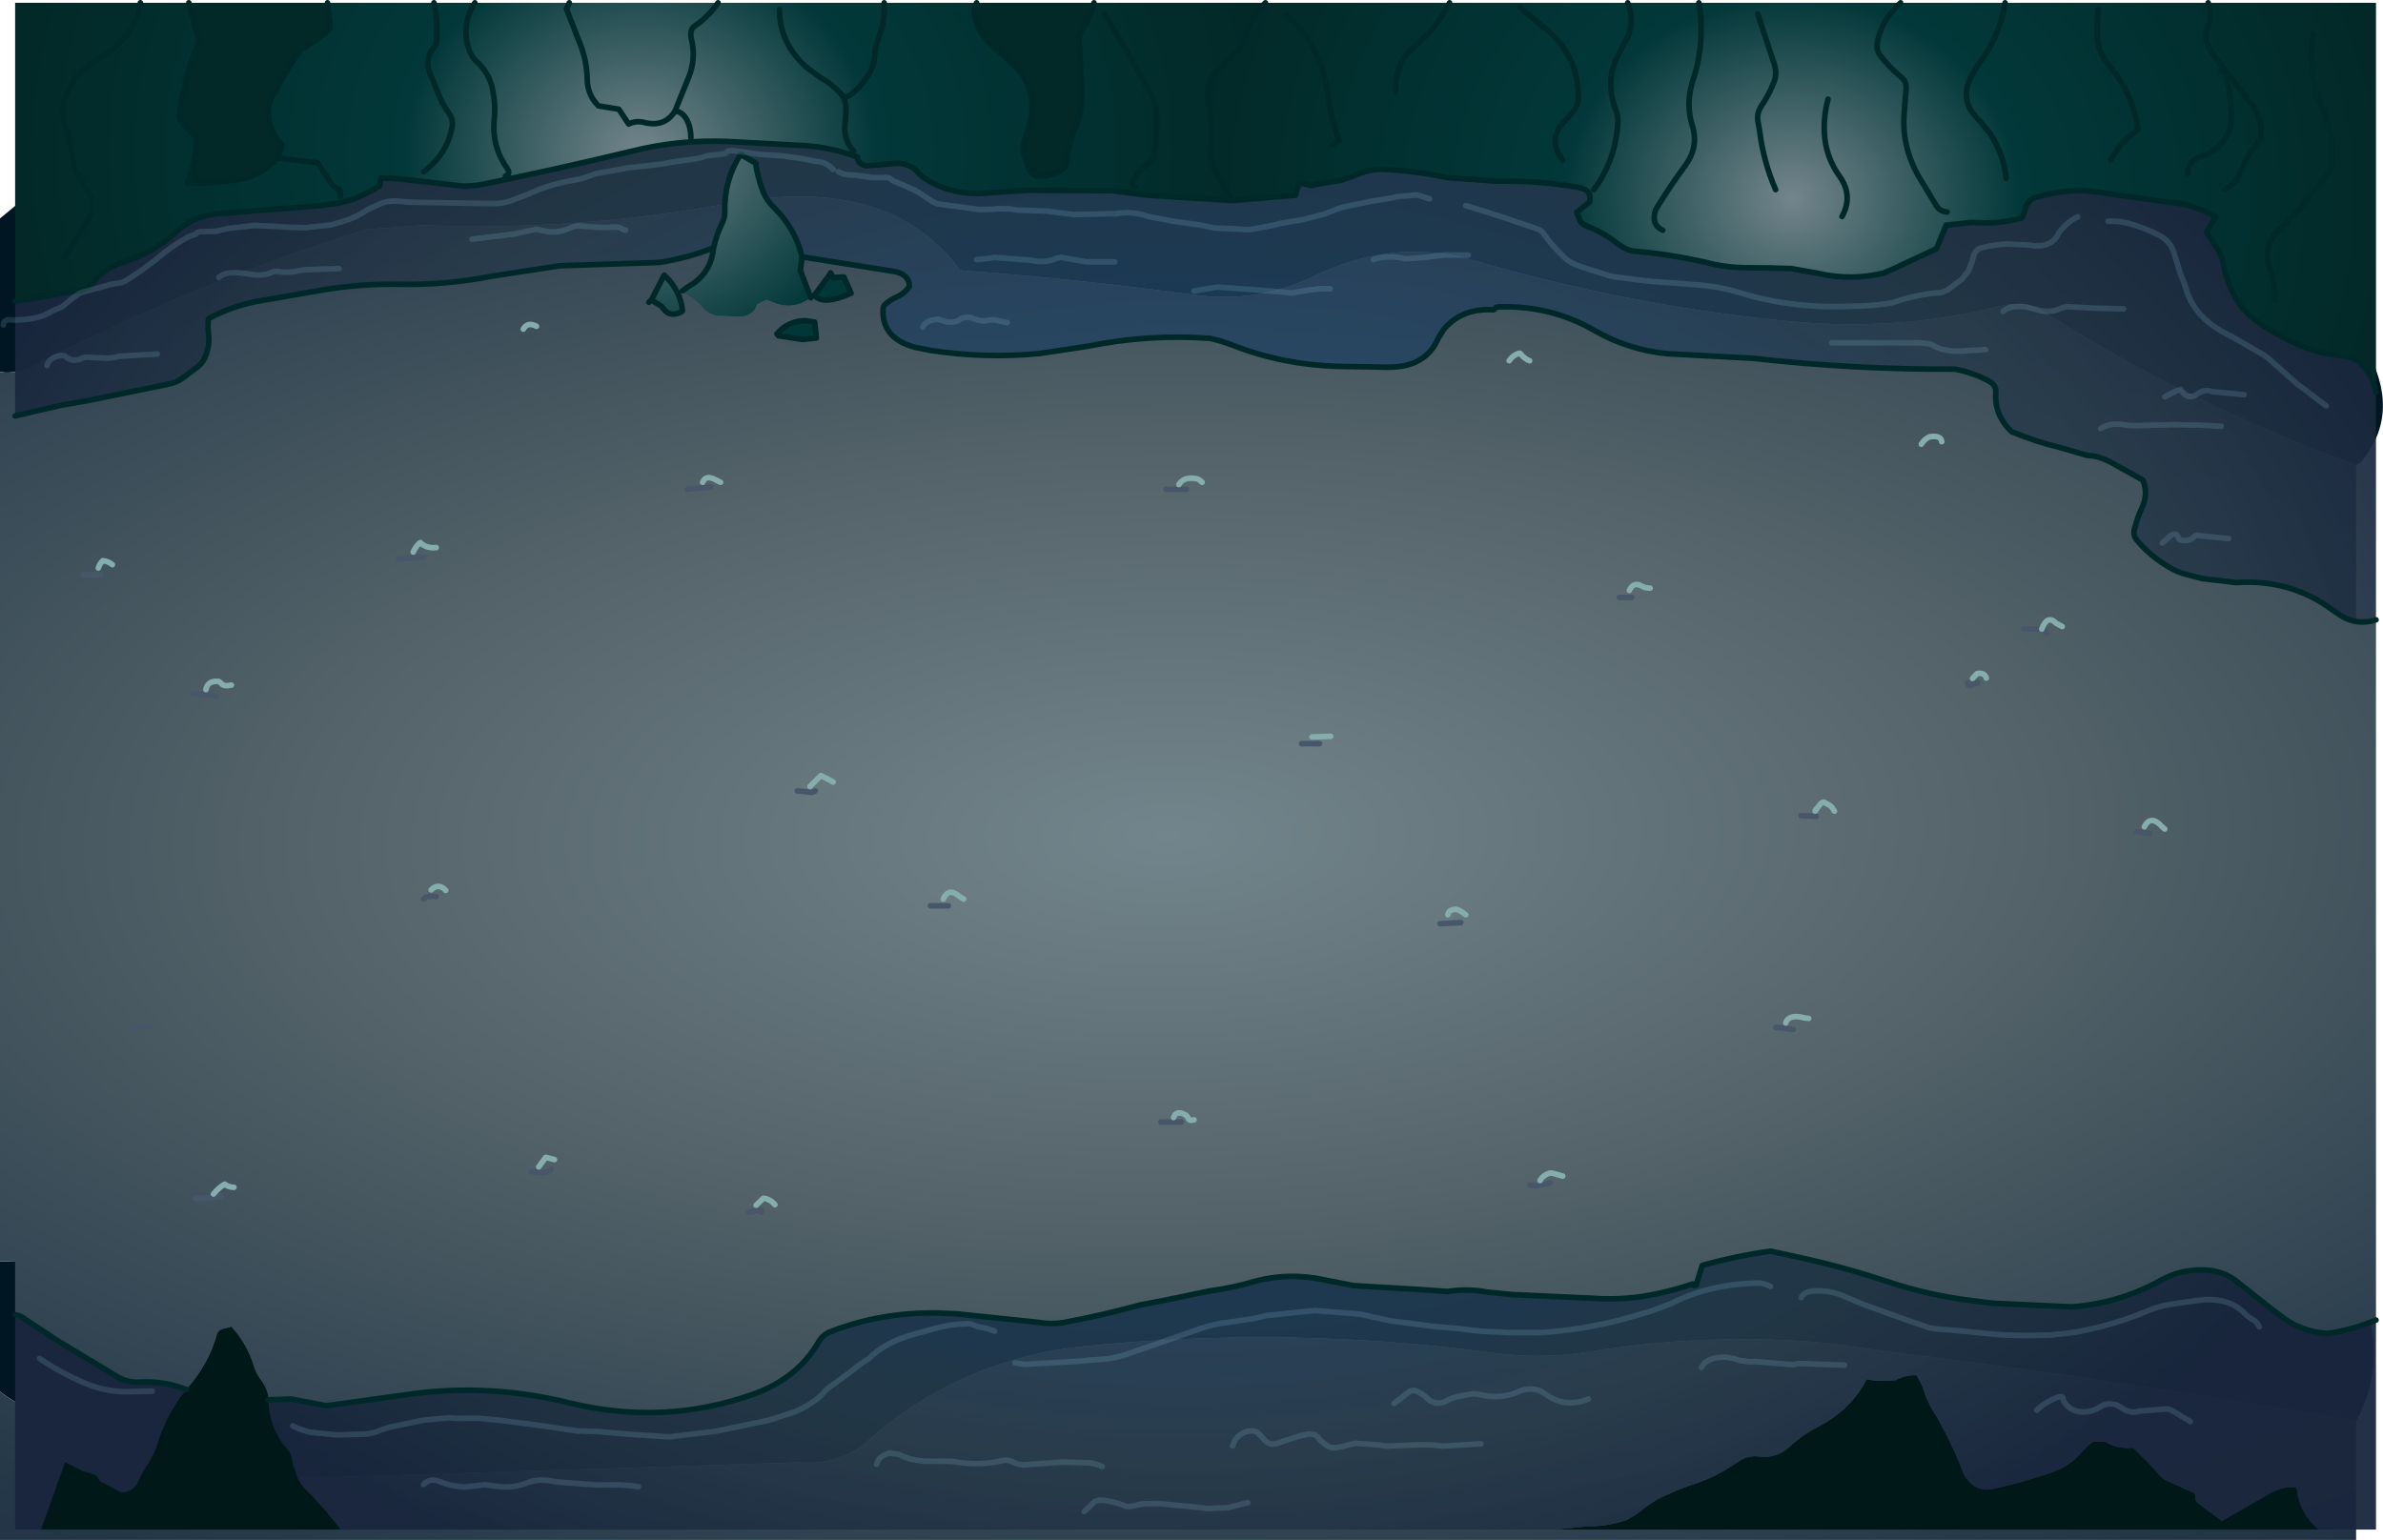 <?xml version="1.0" encoding="UTF-8" standalone="no"?>
<svg xmlns:xlink="http://www.w3.org/1999/xlink" height="274.9px" width="425.3px" xmlns="http://www.w3.org/2000/svg">
  <g transform="matrix(1.0, 0.0, 0.0, 1.0, 16.8, 2.1)">
    <path d="M-16.8 64.3 L-16.8 36.9 -15.9 36.15 Q-3.55 25.6 14.2 21.95 L22.65 19.8 Q62.0 8.9 103.2 11.8 140.1 14.35 177.1 13.7 L262.8 10.05 Q306.05 7.75 348.0 17.8 L356.35 19.8 Q389.6 27.5 402.4 54.5 L403.7 57.35 Q412.85 70.65 404.5 80.45 L403.7 80.9 Q374.1 70.15 347.95 53.6 344.65 51.5 340.3 52.5 321.3 57.35 300.55 55.05 273.55 52.3 246.6 44.5 232.15 40.15 217.6 47.25 207.8 52.05 196.4 50.55 175.4 47.7 154.55 46.15 142.0 29.05 113.6 34.15 86.35 39.2 58.8 38.1 L48.5 38.85 Q17.95 48.4 -10.8 63.2 -13.3 64.5 -15.9 64.4 L-16.8 64.3 M403.7 227.55 Q409.55 238.65 404.6 249.8 L403.7 251.6 Q360.85 244.15 316.95 238.75 L309.7 237.7 Q288.95 235.7 267.5 239.1 258.9 240.6 250.05 239.45 213.8 234.55 176.85 238.2 154.55 240.55 138.15 255.05 133.25 259.5 125.95 258.95 L39.7 261.7 Q9.5 262.25 -14.2 248.1 L-15.9 247.0 -16.8 246.3 -16.8 223.1 -15.9 223.05 Q25.85 221.85 66.9 232.7 73.3 234.35 79.8 232.8 123.6 223.2 168.85 219.85 191.1 218.6 213.0 215.1 257.8 207.85 303.3 210.6 348.4 213.15 392.4 219.95 400.0 221.15 403.7 227.55 M259.75 17.5 L251.6 17.85 222.0 18.85 210.4 19.8 320.2 19.8 Q293.95 15.65 267.35 17.1 L259.75 17.5 M148.15 19.8 L195.3 19.8 Q174.65 18.3 153.8 19.45 L148.15 19.8 M92.3 18.6 L55.15 19.8 122.5 19.8 92.3 18.6" fill="#001622" fill-rule="evenodd" stroke="none"/>
    <path d="M356.35 19.8 L403.7 19.8 403.7 57.35 402.4 54.5 Q389.6 27.5 356.35 19.8 M403.7 80.9 L403.7 227.55 Q400.0 221.15 392.4 219.95 348.4 213.15 303.3 210.6 257.8 207.85 213.0 215.1 191.1 218.6 168.85 219.85 123.6 223.2 79.8 232.8 73.3 234.35 66.9 232.7 25.85 221.85 -15.9 223.05 L-16.8 223.1 -16.8 64.3 -15.9 64.4 Q-13.3 64.5 -10.8 63.2 17.95 48.4 48.5 38.85 L58.8 38.1 Q86.35 39.2 113.6 34.15 142.0 29.05 154.55 46.15 175.4 47.7 196.4 50.55 207.8 52.05 217.6 47.25 232.15 40.15 246.6 44.5 273.55 52.3 300.55 55.05 321.3 57.35 340.3 52.5 344.65 51.5 347.95 53.6 374.1 70.15 403.7 80.9 M403.7 251.6 L403.7 272.8 -16.8 272.8 -16.8 246.3 -15.9 247.0 -14.2 248.1 Q9.5 262.25 39.7 261.7 L125.95 258.95 Q133.25 259.5 138.15 255.05 154.55 240.55 176.85 238.2 213.8 234.55 250.05 239.45 258.9 240.6 267.5 239.1 288.95 235.7 309.7 237.7 L316.95 238.75 Q360.85 244.15 403.7 251.6" fill="url(#gradient0)" fill-rule="evenodd" stroke="none"/>
    <path d="M-14.1 51.65 L-14.1 -1.6 8.25 -1.6 16.9 -1.6 18.75 5.25 Q16.1 11.35 15.25 18.1 15.15 19.0 15.65 19.7 L18.05 22.3 Q18.35 22.7 18.3 23.15 18.05 27.0 16.7 30.55 L19.4 30.65 21.85 30.45 26.7 29.85 Q30.3 28.8 32.75 26.1 L33.55 23.8 Q31.6 21.65 31.2 19.05 30.85 17.05 31.65 15.4 L33.7 11.75 35.95 8.05 Q36.6 6.95 37.6 6.3 40.25 4.8 42.2 2.95 L41.65 -1.6 60.65 -1.6 67.95 -1.6 84.8 -1.6 111.35 -1.6 141.0 -1.6 157.5 -1.6 Q156.85 -0.4 157.2 0.95 157.85 3.7 160.05 5.8 L163.45 8.85 Q167.1 11.9 167.4 16.6 167.5 18.05 167.1 19.55 L165.85 23.85 Q165.6 24.55 165.9 25.25 L166.75 27.85 Q167.2 29.35 168.8 29.35 171.3 29.4 173.45 27.7 L173.65 26.85 Q173.8 23.95 174.95 21.3 176.7 17.1 176.25 12.45 L175.8 5.15 Q175.75 4.25 176.2 3.55 177.8 1.05 178.45 -1.6 L209.05 -1.6 Q206.2 1.05 205.4 4.75 205.25 5.55 204.7 6.2 L200.75 10.3 Q199.1 11.8 198.8 13.7 198.6 15.45 199.0 17.25 L199.4 19.95 Q199.6 22.6 199.25 25.3 199.15 26.45 199.7 27.65 201.3 30.8 203.2 33.7 L188.05 32.75 181.7 31.95 166.65 31.85 157.8 32.45 Q152.25 32.45 148.0 29.6 L147.2 28.9 Q146.0 27.2 143.5 27.05 L137.85 27.5 Q136.3 27.25 136.25 25.95 131.8 24.25 126.85 23.9 L113.0 23.15 Q104.3 22.8 95.9 24.9 82.25 28.2 68.6 30.95 L66.1 31.15 54.7 29.85 52.9 29.7 51.2 29.7 50.95 31.1 Q48.95 32.35 46.25 33.45 L43.45 34.2 40.0 34.65 28.8 35.5 23.15 36.0 Q18.05 36.05 14.5 39.4 12.3 41.45 9.55 42.9 7.5 44.0 5.2 44.7 1.9 45.7 -0.1 48.25 -0.95 49.35 -2.5 49.7 L-10.75 51.15 -14.1 51.65 M84.8 -1.6 L84.3 -0.5 86.6 5.4 Q87.95 8.65 88.0 12.05 88.05 14.85 90.0 16.8 L93.65 17.4 95.4 20.05 Q96.65 19.4 98.1 19.75 101.8 20.7 103.65 17.75 104.85 17.75 105.7 19.15 106.5 20.55 106.5 22.5 106.5 20.55 105.7 19.15 104.85 17.75 103.65 17.75 101.8 20.7 98.1 19.75 96.65 19.4 95.4 20.05 L93.65 17.4 90.0 16.8 Q88.05 14.85 88.0 12.05 87.95 8.65 86.6 5.4 L84.3 -0.5 84.8 -1.6 M126.35 43.75 L126.05 46.2 127.9 51.05 Q124.55 53.55 120.5 51.6 L120.0 51.4 118.3 52.25 Q117.75 54.2 115.4 54.45 L111.0 54.25 Q109.55 53.9 108.75 52.95 107.05 51.05 105.4 50.25 L105.0 49.8 106.15 49.0 Q110.1 46.75 110.55 42.15 111.05 39.85 112.1 37.7 112.6 36.75 112.55 35.55 112.45 30.15 115.25 25.65 115.5 25.3 115.7 25.65 L118.1 27.05 118.1 27.35 Q118.45 29.45 119.15 31.45 119.75 33.4 121.25 34.85 125.15 38.7 126.35 43.75 M180.35 0.4 L184.65 7.55 188.6 14.65 189.45 16.75 189.65 18.5 Q189.75 22.1 189.15 25.7 189.05 26.4 188.35 26.9 187.0 27.85 185.9 29.35 184.75 30.95 185.85 31.35 184.75 30.95 185.9 29.35 187.0 27.85 188.35 26.9 189.05 26.4 189.15 25.7 189.75 22.1 189.65 18.5 L189.45 16.75 188.6 14.65 184.65 7.55 180.35 0.4 M122.3 -0.4 Q122.35 5.55 127.05 9.85 L129.55 11.7 Q132.0 13.05 133.6 15.05 L133.75 15.25 Q134.55 15.2 135.15 14.7 137.3 13.0 138.5 10.7 139.2 9.4 139.3 7.95 139.4 6.3 140.0 4.7 141.2 1.6 141.0 -1.6 141.2 1.6 140.0 4.7 139.4 6.3 139.3 7.95 139.2 9.4 138.5 10.7 137.3 13.0 135.15 14.7 134.55 15.2 133.75 15.25 134.15 16.2 134.2 17.25 L134.1 19.4 Q133.5 22.6 135.55 24.9 133.5 22.6 134.1 19.4 L134.2 17.25 Q134.15 16.2 133.75 15.25 L133.6 15.05 Q132.0 13.05 129.55 11.7 L127.05 9.85 Q122.35 5.55 122.3 -0.4 M131.85 47.45 L133.8 47.35 135.1 50.25 Q130.0 52.5 128.55 50.6 L131.2 47.05 131.85 47.45 M73.4 29.35 Q74.4 28.9 73.7 27.95 70.95 24.0 71.4 19.3 71.7 16.6 71.1 13.85 70.6 11.15 68.45 9.05 67.45 8.2 67.05 7.15 65.3 2.5 67.95 -1.6 65.3 2.5 67.05 7.15 67.45 8.2 68.45 9.05 70.6 11.15 71.1 13.85 71.7 16.6 71.4 19.3 70.95 24.0 73.7 27.95 74.4 28.9 73.4 29.35 M103.65 17.75 L106.15 11.6 Q107.4 8.4 106.65 5.1 106.4 4.3 106.55 3.5 106.7 2.85 107.25 2.5 109.7 0.8 111.35 -1.6 109.7 0.8 107.25 2.5 106.7 2.85 106.55 3.5 106.4 4.3 106.65 5.1 107.4 8.4 106.15 11.6 L103.65 17.75 M101.3 52.6 L99.45 51.45 101.75 47.0 Q104.65 49.75 105.0 53.35 L104.85 53.55 Q102.6 54.75 101.3 52.6 M126.9 55.15 L128.6 55.4 128.9 58.25 126.4 58.5 122.15 57.85 121.85 57.5 122.6 56.75 Q124.35 55.2 126.9 55.15 M58.8 28.55 Q63.0 25.45 63.9 20.5 64.1 19.15 63.25 18.0 62.05 16.35 61.3 14.35 L59.9 10.9 Q58.95 8.4 60.6 6.45 61.05 5.9 61.1 5.35 61.4 1.85 60.65 -1.6 61.4 1.85 61.1 5.35 61.05 5.9 60.6 6.45 58.95 8.4 59.9 10.9 L61.3 14.35 Q62.05 16.35 63.25 18.0 64.1 19.15 63.9 20.5 63.0 25.45 58.8 28.55 M43.95 32.95 L43.85 31.8 42.65 31.1 39.85 26.95 32.75 26.1 39.85 26.95 42.65 31.1 43.85 31.8 43.95 32.95 M-5.2 43.8 L-1.45 37.8 Q0.75 34.6 -1.5 31.5 L-3.15 28.65 Q-3.75 27.35 -3.85 26.05 -4.0 23.4 -5.05 21.0 -6.05 18.6 -5.4 16.05 -4.0 11.15 1.15 8.1 7.35 4.6 8.25 -1.6 7.35 4.6 1.15 8.1 -4.0 11.15 -5.4 16.05 -6.05 18.6 -5.05 21.0 -4.0 23.4 -3.85 26.05 -3.75 27.35 -3.15 28.65 L-1.5 31.5 Q0.75 34.6 -1.45 37.8 L-5.2 43.8" fill="url(#gradient1)" fill-rule="evenodd" stroke="none"/>
    <path d="M16.9 -1.6 L41.65 -1.6 42.2 2.95 Q40.25 4.8 37.6 6.3 36.6 6.95 35.95 8.05 L33.7 11.75 31.65 15.4 Q30.85 17.05 31.2 19.05 31.6 21.65 33.55 23.8 L32.75 26.1 Q30.3 28.8 26.7 29.85 L21.85 30.45 19.4 30.65 16.7 30.55 Q18.05 27.0 18.3 23.15 18.35 22.7 18.05 22.3 L15.65 19.7 Q15.15 19.0 15.25 18.1 16.1 11.35 18.75 5.25 L16.9 -1.6 M157.5 -1.6 L178.45 -1.6 Q177.8 1.05 176.2 3.55 175.75 4.25 175.8 5.15 L176.25 12.45 Q176.7 17.1 174.95 21.3 173.8 23.95 173.65 26.85 L173.45 27.7 Q171.3 29.4 168.8 29.35 167.2 29.35 166.75 27.85 L165.9 25.25 Q165.6 24.55 165.85 23.85 L167.1 19.55 Q167.5 18.05 167.4 16.6 167.1 11.9 163.45 8.85 L160.05 5.8 Q157.85 3.7 157.2 0.95 156.85 -0.4 157.5 -1.6" fill="#022827" fill-rule="evenodd" stroke="none"/>
    <path d="M209.05 -1.6 L241.9 -1.6 273.7 -1.6 286.4 -1.6 322.4 -1.6 341.05 -1.6 377.3 -1.6 407.25 -1.6 407.25 67.95 Q406.75 65.15 405.0 63.2 403.4 61.5 400.6 61.35 397.05 61.0 393.7 59.55 390.5 58.2 387.6 56.35 383.7 54.05 381.8 50.35 380.4 47.5 379.9 44.35 L379.15 42.6 377.0 39.35 378.65 36.6 Q375.95 35.0 372.65 34.3 L367.7 33.65 358.05 32.25 354.7 31.9 Q350.5 31.95 346.7 33.1 345.15 33.5 344.7 35.0 L344.3 36.3 344.05 36.8 Q339.75 38.0 335.2 37.6 L330.55 38.1 328.8 42.3 321.0 45.95 319.35 46.65 Q313.55 48.05 307.7 46.7 L302.95 45.85 Q299.1 45.7 295.25 45.7 291.2 45.7 287.7 44.75 281.1 43.25 274.5 42.7 273.2 42.35 272.1 41.55 269.45 39.4 266.25 38.2 265.55 37.95 265.2 37.3 L264.6 35.8 266.9 33.95 Q267.4 31.8 264.9 31.35 257.85 30.1 250.4 30.25 L241.55 29.6 Q235.75 28.4 229.8 28.1 227.35 28.15 225.05 29.2 L222.7 30.05 218.4 30.75 217.35 31.05 215.05 30.55 214.4 32.75 203.2 33.7 Q201.3 30.8 199.7 27.65 199.15 26.45 199.25 25.3 199.6 22.6 199.4 19.95 L199.0 17.25 Q198.6 15.45 198.8 13.7 199.1 11.8 200.75 10.3 L204.7 6.2 Q205.25 5.55 205.4 4.75 206.2 1.05 209.05 -1.6 M357.65 -0.4 L357.45 3.2 Q357.45 4.8 357.85 6.4 358.2 7.85 359.25 9.1 363.8 14.4 364.8 20.95 L364.6 21.2 Q361.45 23.3 359.95 26.5 361.45 23.3 364.6 21.2 L364.8 20.95 Q363.8 14.4 359.25 9.1 358.2 7.85 357.85 6.4 357.45 4.8 357.45 3.2 L357.65 -0.4 M379.6 10.45 L380.45 10.65 Q380.25 10.8 380.35 10.9 381.25 14.35 381.45 18.0 381.75 21.95 378.5 24.7 L376.85 25.55 Q373.65 26.3 373.65 28.95 373.65 26.3 376.85 25.55 L378.5 24.7 Q381.75 21.95 381.45 18.0 381.25 14.35 380.35 10.9 380.25 10.8 380.45 10.65 L379.6 10.45 M380.25 31.7 Q382.3 30.65 383.0 28.8 384.25 25.55 386.6 22.75 L386.8 22.1 Q387.0 19.1 385.05 16.5 L378.25 7.65 Q377.4 6.65 377.05 5.45 376.65 4.2 377.15 3.05 378.1 0.8 377.3 -1.6 378.1 0.8 377.15 3.05 376.65 4.2 377.05 5.45 377.4 6.65 378.25 7.65 L385.05 16.5 Q387.0 19.1 386.8 22.1 L386.6 22.75 Q384.25 25.55 383.0 28.8 382.3 30.65 380.25 31.7 M389.2 51.45 Q389.25 48.6 388.3 45.75 386.85 41.7 390.2 38.7 L393.75 35.05 398.35 29.3 Q399.3 28.05 399.35 26.3 399.6 21.85 397.8 17.6 395.0 11.0 396.05 4.0 395.0 11.0 397.8 17.6 399.6 21.85 399.35 26.3 399.3 28.05 398.35 29.3 L393.75 35.05 390.2 38.7 Q386.85 41.7 388.3 45.75 389.25 48.6 389.2 51.45 M254.4 -0.8 L258.15 2.3 Q264.7 7.15 264.9 14.85 264.95 16.3 264.2 17.55 L262.65 19.35 Q259.1 22.7 262.1 26.5 259.1 22.7 262.65 19.35 L264.2 17.55 Q264.95 16.3 264.9 14.85 264.7 7.15 258.15 2.3 L254.4 -0.8 M267.65 31.75 L268.65 30.35 Q271.65 25.45 271.95 19.7 272.0 18.65 271.65 17.75 269.35 11.95 272.5 6.75 L273.65 4.6 Q275.0 1.55 273.7 -1.6 275.0 1.55 273.65 4.6 L272.5 6.75 Q269.35 11.95 271.65 17.75 272.0 18.65 271.95 19.7 271.65 25.45 268.65 30.35 L267.65 31.75 M279.95 39.0 Q278.25 38.2 278.45 36.45 278.5 35.6 278.95 34.9 281.25 31.15 284.0 27.4 286.4 24.1 285.25 20.4 284.0 16.5 285.3 12.4 287.6 5.45 286.4 -1.6 287.6 5.45 285.3 12.4 284.0 16.5 285.25 20.4 286.4 24.1 284.0 27.4 281.25 31.15 278.95 34.9 278.5 35.6 278.45 36.45 278.25 38.2 279.95 39.0 M309.45 15.6 Q308.65 18.65 308.8 21.6 309.0 25.85 311.5 29.35 314.0 32.85 311.95 36.55 314.0 32.85 311.5 29.35 309.0 25.85 308.8 21.6 308.65 18.65 309.45 15.6 M296.9 0.4 L299.85 9.3 Q300.45 11.1 299.7 12.8 298.85 14.9 297.6 16.75 296.6 18.25 297.0 19.85 L297.25 21.3 Q297.95 26.85 300.1 31.75 297.95 26.85 297.25 21.3 L297.0 19.85 Q296.6 18.25 297.6 16.75 298.85 14.9 299.7 12.8 300.45 11.1 299.85 9.3 L296.9 0.4 M330.7 35.75 Q329.35 35.6 328.8 34.65 L326.3 30.5 Q322.5 24.6 323.05 18.05 L323.4 13.65 Q323.45 12.4 322.5 11.65 320.15 9.7 318.6 7.55 318.1 6.75 318.2 5.9 318.75 1.65 322.4 -1.6 318.75 1.65 318.2 5.9 318.1 6.75 318.6 7.55 320.15 9.7 322.5 11.65 323.45 12.4 323.4 13.65 L323.05 18.05 Q322.5 24.6 326.3 30.5 L328.8 34.65 Q329.35 35.6 330.7 35.75 M341.25 29.75 Q340.85 25.5 338.35 21.7 L336.45 19.4 Q332.7 15.85 335.0 11.6 335.7 10.15 336.7 8.85 340.25 3.95 341.05 -1.6 340.25 3.95 336.7 8.85 335.7 10.15 335.0 11.6 332.7 15.85 336.45 19.4 L338.35 21.7 Q340.85 25.5 341.25 29.75 M212.8 0.8 Q215.6 2.7 217.55 6.45 219.55 10.2 220.05 13.9 220.6 17.6 220.9 18.7 L222.1 23.0 221.05 23.7 222.1 23.0 220.9 18.7 Q220.6 17.6 220.05 13.9 219.55 10.2 217.55 6.45 215.6 2.7 212.8 0.8 M232.3 14.45 Q232.05 11.05 233.75 8.2 L235.3 6.45 237.8 4.25 Q240.25 1.65 241.9 -1.6 240.25 1.65 237.8 4.25 L235.3 6.45 233.75 8.2 Q232.05 11.05 232.3 14.45" fill="url(#gradient2)" fill-rule="evenodd" stroke="none"/>
    <path d="M-9.5 270.95 L-14.1 270.95 -14.1 232.6 Q-13.1 232.75 -12.3 233.4 L-10.5 234.6 -6.25 237.4 4.2 243.7 Q5.7 244.6 7.65 244.65 12.15 244.3 16.5 245.95 12.85 250.45 11.25 255.9 10.85 257.25 10.05 258.45 8.75 260.45 7.75 262.55 6.9 264.2 4.85 264.3 L1.05 262.3 Q0.7 261.25 -0.6 260.9 L-2.0 260.5 -5.2 258.9 -9.5 270.95 M10.35 246.25 L5.3 246.35 Q1.45 246.2 -1.9 244.7 -6.0 242.95 -9.75 240.4 -6.0 242.95 -1.9 244.7 1.45 246.2 5.3 246.35 L10.35 246.25" fill="url(#gradient3)" fill-rule="evenodd" stroke="none"/>
    <path d="M407.25 108.55 L407.25 233.55 Q403.1 235.3 398.55 235.95 393.65 235.6 390.1 232.7 L388.5 231.5 382.65 226.85 Q380.4 224.95 377.3 224.65 372.7 224.3 368.85 226.45 361.5 230.55 353.0 231.2 L338.85 230.55 335.3 230.1 Q327.35 229.15 319.8 226.6 312.1 224.05 303.8 222.25 L299.2 221.25 Q293.05 222.1 287.0 223.8 L285.9 227.35 285.55 227.4 285.4 227.35 285.3 227.1 Q280.35 228.8 275.15 229.5 271.15 229.95 267.2 229.65 L253.05 229.0 248.55 228.55 Q245.25 227.9 241.5 228.45 L236.55 228.1 224.8 227.4 219.65 226.4 Q213.35 225.0 207.3 226.6 203.3 227.8 199.1 228.35 L191.4 229.95 186.7 230.85 Q179.95 232.7 173.0 234.0 170.7 234.35 168.45 233.95 L154.1 232.45 150.6 232.3 Q140.35 232.1 131.25 235.7 130.05 236.2 129.3 237.45 125.5 244.0 117.6 246.8 101.65 252.45 84.85 248.35 71.0 244.9 56.95 246.7 L41.45 248.85 35.15 247.65 31.1 247.8 Q31.0 245.95 29.75 244.3 28.9 243.15 28.5 241.9 27.3 237.9 24.5 234.8 L23.05 235.15 Q22.2 235.4 22.0 236.0 20.55 241.4 16.5 245.95 12.15 244.3 7.65 244.65 5.7 244.6 4.2 243.7 L-6.25 237.4 -10.5 234.6 -12.3 233.4 Q-13.1 232.75 -14.1 232.6 L-14.1 72.15 -6.15 70.3 -1.05 69.4 13.15 66.5 Q14.75 66.2 16.0 65.25 L18.65 63.25 Q19.7 62.3 20.05 61.0 20.65 59.15 20.4 57.4 20.25 56.25 20.4 54.8 24.45 52.6 29.05 51.7 L40.0 49.8 Q47.3 48.5 54.7 48.65 62.9 48.8 71.0 47.2 L83.05 45.35 100.9 44.75 Q105.9 43.95 110.55 42.15 110.1 46.75 106.15 49.0 L105.0 49.8 105.4 50.25 Q107.05 51.05 108.75 52.95 109.55 53.9 111.0 54.25 L115.4 54.45 Q117.75 54.2 118.3 52.25 L120.0 51.4 120.5 51.6 Q124.55 53.55 127.9 51.05 L126.05 46.2 126.35 43.75 142.7 46.35 Q145.5 46.85 145.5 49.05 144.55 50.4 142.95 51.05 142.1 51.45 141.4 52.05 140.8 52.45 140.8 53.1 140.55 58.3 146.5 59.9 L149.25 60.45 Q159.05 61.95 168.8 61.0 L177.4 59.7 Q188.25 57.5 199.1 58.3 201.25 58.75 203.25 59.55 212.1 63.0 221.85 63.3 L230.65 63.45 Q237.65 63.6 239.9 58.25 L240.9 56.65 Q244.2 52.85 249.75 53.2 L250.35 52.7 Q259.7 52.3 267.6 56.8 273.7 60.35 280.8 61.05 L295.95 61.85 Q314.05 63.9 332.1 63.8 335.55 64.45 338.35 66.05 339.45 66.7 339.4 67.85 339.05 71.9 342.2 74.95 346.5 76.75 350.7 77.75 L355.7 79.2 356.85 79.3 Q358.3 79.6 359.8 80.35 L365.65 83.6 Q366.65 86.1 365.5 88.5 364.6 90.45 364.1 92.5 363.9 93.35 364.4 94.1 366.7 97.0 370.25 99.1 371.8 100.05 373.55 100.5 L376.35 101.2 382.3 101.9 Q390.7 101.3 397.6 105.5 L400.4 107.4 Q403.5 109.7 407.25 108.55 M351.25 109.75 L350.7 109.45 350.15 109.15 Q348.6 107.55 347.6 110.2 348.6 107.55 350.15 109.15 L350.7 109.45 351.25 109.75 M348.5 110.95 Q348.15 110.25 347.6 110.2 L344.4 110.15 347.6 110.2 Q348.15 110.25 348.5 110.95 M369.55 145.9 L369.1 145.5 Q367.05 143.25 365.9 145.5 367.05 143.25 369.1 145.5 L369.55 145.9 M366.85 146.7 L364.55 146.35 366.85 146.7 M256.2 62.3 Q255.4 62.05 254.45 60.95 253.35 61.15 252.55 62.3 253.35 61.15 254.45 60.95 255.4 62.05 256.2 62.3 M329.75 76.75 Q329.65 75.85 328.4 75.8 L327.65 75.85 Q326.65 76.25 326.1 77.2 326.65 76.25 327.65 75.85 L328.4 75.8 Q329.65 75.85 329.75 76.75 M197.75 84.0 L197.3 83.6 Q197.05 83.4 196.7 83.35 194.45 82.95 193.6 84.4 194.45 82.95 196.7 83.35 197.05 83.4 197.3 83.6 L197.75 84.0 M194.95 85.25 L191.3 85.25 194.95 85.25 M220.7 129.35 L217.35 129.45 220.7 129.35 M218.7 130.65 L215.5 130.65 218.7 130.65 M244.8 161.2 Q244.05 160.6 243.5 160.35 L242.95 160.2 242.45 160.3 Q241.7 160.5 241.6 161.2 241.7 160.5 242.45 160.3 L242.95 160.2 243.5 160.35 Q244.05 160.6 244.8 161.2 M196.3 197.8 Q195.35 198.05 195.25 197.45 L194.9 197.0 Q193.15 195.95 192.65 197.4 193.15 195.95 194.9 197.0 L195.25 197.45 Q195.35 198.05 196.3 197.8 M243.9 162.6 L240.2 162.8 243.9 162.6 M337.7 118.95 Q337.4 117.9 336.05 118.15 L335.25 119.0 336.05 118.15 Q337.4 117.9 337.7 118.95 M307.35 143.65 L304.65 143.5 307.35 143.65 M336.15 119.8 L335.45 120.0 Q334.45 120.7 334.35 119.8 334.45 120.7 335.45 120.0 L336.15 119.8 M277.7 102.9 L276.85 102.8 276.25 102.55 Q274.75 101.65 274.0 103.3 274.75 101.65 276.25 102.55 L276.85 102.8 277.7 102.9 M310.6 142.7 L310.1 141.95 309.65 141.6 309.05 141.3 Q308.55 140.7 307.75 141.85 306.8 143.25 307.35 142.3 306.8 143.25 307.75 141.85 308.55 140.7 309.05 141.3 L309.65 141.6 310.1 141.95 310.6 142.7 M274.45 104.55 L272.2 104.55 274.45 104.55 M306.0 179.7 L305.15 179.6 304.55 179.45 Q302.35 179.1 301.9 180.5 302.35 179.1 304.55 179.45 L305.15 179.6 306.0 179.7 M303.25 181.7 L300.1 181.3 303.25 181.7 M131.85 47.45 L131.45 46.6 131.2 47.05 131.45 46.6 131.85 47.45 131.2 47.05 128.55 50.6 Q130.0 52.5 135.1 50.25 L133.8 47.35 131.85 47.45 M101.3 52.6 Q102.6 54.75 104.85 53.55 L105.0 53.35 Q104.65 49.75 101.75 47.0 L99.45 51.45 101.3 52.6 M99.0 51.85 L99.45 51.45 99.0 51.85 M111.8 84.0 L110.9 83.55 Q109.15 82.6 108.6 84.0 109.15 82.6 110.9 83.55 L111.8 84.0 M78.95 56.15 Q77.35 55.3 76.6 56.65 77.35 55.3 78.95 56.15 M110.0 84.85 L105.85 85.25 110.0 84.85 M126.9 55.15 Q124.35 55.2 122.6 56.75 L121.85 57.5 122.15 57.85 126.4 58.5 128.9 58.25 128.6 55.4 126.9 55.15 M61.05 95.65 Q59.3 95.85 58.2 94.75 57.35 95.5 56.95 96.45 57.35 95.5 58.2 94.75 59.3 95.85 61.05 95.65 M3.25 98.7 Q2.55 98.1 1.55 98.0 1.0 98.5 0.75 99.3 1.0 98.5 1.55 98.0 2.55 98.1 3.25 98.7 M58.8 97.35 L54.25 97.7 58.8 97.35 M24.5 120.2 Q23.05 120.5 22.65 119.85 L22.25 119.55 Q20.25 119.35 19.95 121.0 20.25 119.35 22.25 119.55 L22.65 119.85 Q23.05 120.5 24.5 120.2 M10.4 181.1 L7.1 181.3 10.4 181.1 M1.2 100.5 L-1.05 100.5 -2.0 100.5 -1.05 100.5 1.2 100.5 M21.8 122.2 L20.85 121.95 17.65 121.8 20.85 121.95 21.8 122.2 M62.75 156.85 Q61.5 155.45 60.15 156.75 61.5 155.45 62.75 156.85 M61.05 157.95 Q59.35 157.7 58.8 158.4 59.35 157.7 61.05 157.95 M131.9 137.5 Q131.1 137.05 129.7 136.35 L127.75 138.3 129.7 136.35 Q131.1 137.05 131.9 137.5 M128.7 139.1 L128.15 139.35 125.5 139.1 128.15 139.35 128.7 139.1 M155.2 158.4 L154.4 157.9 Q152.5 156.25 151.55 158.4 152.5 156.25 154.4 157.9 L155.2 158.4 M152.45 159.6 L149.25 159.6 152.45 159.6 M121.5 212.95 Q120.65 211.95 119.45 211.8 L118.15 213.05 119.45 211.8 Q120.65 211.95 121.5 212.95 M119.05 214.3 Q119.2 213.6 118.3 214.0 L116.8 214.3 118.3 214.0 Q119.2 213.6 119.05 214.3 M82.15 204.9 L80.6 204.5 79.35 206.2 80.6 204.5 82.15 204.9 M81.6 206.65 Q81.05 207.35 79.35 207.2 L78.0 207.05 79.35 207.2 Q81.05 207.35 81.6 206.65 M24.95 209.85 Q24.05 209.85 23.3 209.3 22.35 209.8 21.3 211.05 22.35 209.8 23.3 209.3 24.05 209.85 24.95 209.85 M22.7 211.45 L21.85 211.55 21.3 211.7 18.1 211.85 21.3 211.7 21.85 211.55 22.7 211.45 M262.1 207.85 L260.35 207.35 259.9 207.3 Q258.65 207.6 258.05 208.65 258.65 207.6 259.9 207.3 L260.35 207.35 262.1 207.85 M259.85 209.05 L259.1 209.25 257.55 209.6 256.2 209.45 257.55 209.6 259.1 209.25 259.85 209.05 M194.05 198.2 L190.4 198.2 194.05 198.2" fill="url(#gradient4)" fill-rule="evenodd" stroke="none"/>
    <path d="M397.05 270.95 L260.85 270.95 266.2 270.4 Q269.9 270.45 273.5 269.25 L275.2 268.25 276.65 267.15 Q278.15 265.95 279.95 265.1 283.05 263.6 286.35 262.55 289.45 261.45 292.0 259.75 L293.8 258.6 Q295.4 257.6 297.45 257.95 300.5 258.15 302.55 256.2 304.9 254.0 307.85 252.5 313.6 249.5 316.35 244.1 L317.85 244.4 321.5 244.3 Q323.15 243.35 325.25 243.4 326.3 245.05 326.85 247.0 L327.75 249.0 Q331.35 254.8 333.6 260.85 334.0 261.85 335.0 262.7 336.65 264.2 338.85 263.7 344.4 262.5 349.75 260.6 352.15 259.7 353.8 258.1 L355.6 256.2 Q356.2 255.6 356.9 255.2 L358.9 255.25 Q361.05 256.6 363.9 256.35 L366.85 259.3 368.3 260.85 Q369.15 262.0 370.5 262.5 L374.9 264.45 375.05 265.25 Q375.0 266.0 375.6 266.35 L379.75 269.4 388.65 264.3 Q391.0 263.15 393.05 263.45 L393.1 263.7 Q393.65 268.15 397.05 270.95 M44.05 270.95 L-9.5 270.95 -5.2 258.9 -2.0 260.5 -0.6 260.9 Q0.7 261.25 1.05 262.3 L4.85 264.3 Q6.9 264.2 7.75 262.55 8.75 260.45 10.05 258.45 10.85 257.25 11.25 255.9 12.85 250.45 16.5 245.95 20.55 241.4 22.0 236.0 22.2 235.4 23.05 235.15 L24.5 234.8 Q27.3 237.9 28.5 241.9 28.9 243.15 29.75 244.3 31.0 245.95 31.1 247.8 31.2 252.8 34.5 256.65 35.2 257.45 35.35 258.55 35.95 262.35 38.9 264.85 L41.5 267.75 44.05 270.95" fill="#011818" fill-rule="evenodd" stroke="none"/>
    <path d="M407.25 67.95 L407.25 108.55 Q403.5 109.7 400.4 107.4 L397.6 105.5 Q390.7 101.3 382.3 101.9 L376.35 101.2 373.55 100.5 Q371.8 100.05 370.25 99.1 366.7 97.0 364.4 94.1 363.9 93.35 364.1 92.5 364.6 90.45 365.5 88.5 366.65 86.1 365.65 83.6 L359.8 80.35 Q358.3 79.6 356.85 79.3 L355.7 79.2 350.7 77.75 Q346.5 76.75 342.2 74.95 339.05 71.9 339.4 67.85 339.45 66.7 338.35 66.05 335.55 64.45 332.1 63.8 314.05 63.9 295.95 61.85 L280.8 61.05 Q273.7 60.35 267.6 56.8 259.7 52.3 250.35 52.7 L249.75 53.2 Q244.2 52.85 240.9 56.65 L239.9 58.25 Q237.65 63.6 230.65 63.45 L221.85 63.3 Q212.1 63.0 203.25 59.55 201.25 58.75 199.1 58.3 188.25 57.5 177.4 59.7 L168.8 61.0 Q159.05 61.95 149.25 60.45 L146.5 59.9 Q140.55 58.3 140.8 53.1 140.8 52.45 141.4 52.05 142.1 51.45 142.95 51.05 144.55 50.4 145.5 49.05 145.5 46.85 142.7 46.35 L126.35 43.75 Q125.15 38.7 121.25 34.85 119.75 33.4 119.15 31.45 118.45 29.45 118.1 27.35 L118.1 27.05 115.7 25.65 Q115.5 25.3 115.25 25.65 112.45 30.15 112.55 35.55 112.6 36.75 112.1 37.7 111.05 39.85 110.55 42.15 105.9 43.95 100.9 44.75 L83.05 45.35 71.0 47.2 Q62.9 48.8 54.7 48.65 47.3 48.5 40.0 49.8 L29.05 51.7 Q24.45 52.6 20.4 54.8 20.25 56.25 20.4 57.4 20.65 59.15 20.05 61.0 19.7 62.3 18.65 63.25 L16.0 65.25 Q14.75 66.2 13.15 66.5 L-1.05 69.4 -6.15 70.3 -14.1 72.15 -14.1 55.05 -14.1 51.65 -10.75 51.15 -2.5 49.7 Q-0.95 49.35 -0.1 48.25 1.9 45.7 5.2 44.7 7.5 44.0 9.55 42.9 12.3 41.45 14.5 39.4 18.05 36.05 23.15 36.0 L28.8 35.5 40.0 34.65 43.45 34.2 46.25 33.45 Q48.95 32.35 50.95 31.1 L51.2 29.7 52.9 29.7 54.7 29.85 66.1 31.15 68.6 30.95 Q82.25 28.2 95.9 24.9 104.3 22.8 113.0 23.15 L126.85 23.9 Q131.8 24.25 136.25 25.95 136.3 27.25 137.85 27.5 L143.5 27.05 Q146.0 27.2 147.2 28.9 L148.0 29.6 Q152.25 32.45 157.8 32.45 L166.65 31.85 181.7 31.95 188.05 32.75 203.2 33.7 214.4 32.75 215.05 30.55 217.35 31.05 218.4 30.75 222.7 30.05 225.05 29.2 Q227.35 28.15 229.8 28.1 235.75 28.4 241.55 29.6 L250.4 30.25 Q257.85 30.1 264.9 31.35 267.4 31.8 266.9 33.95 L264.6 35.8 265.2 37.3 Q265.55 37.95 266.25 38.2 269.45 39.4 272.1 41.55 273.2 42.35 274.5 42.7 281.1 43.25 287.7 44.75 291.2 45.7 295.25 45.7 299.1 45.7 302.95 45.85 L307.7 46.7 Q313.55 48.05 319.35 46.65 L321.0 45.95 328.8 42.3 330.55 38.1 335.2 37.6 Q339.75 38.0 344.05 36.8 L344.3 36.3 344.7 35.0 Q345.15 33.5 346.7 33.1 350.5 31.95 354.7 31.9 L358.05 32.25 367.7 33.65 372.65 34.3 Q375.95 35.0 378.65 36.6 L377.0 39.35 379.15 42.6 379.9 44.35 Q380.4 47.5 381.8 50.35 383.7 54.05 387.6 56.35 390.5 58.2 393.7 59.55 397.05 61.0 400.6 61.35 403.4 61.5 405.0 63.2 406.75 65.15 407.25 67.95 M407.25 233.55 L407.25 270.95 397.05 270.95 Q393.65 268.15 393.1 263.7 L393.05 263.45 Q391.0 263.15 388.65 264.3 L379.75 269.4 375.6 266.35 Q375.0 266.0 375.05 265.25 L374.9 264.45 370.5 262.5 Q369.15 262.0 368.3 260.85 L366.85 259.3 363.9 256.35 Q361.05 256.6 358.9 255.25 L356.9 255.2 Q356.2 255.6 355.6 256.2 L353.8 258.1 Q352.15 259.7 349.75 260.6 344.4 262.5 338.85 263.7 336.65 264.2 335.0 262.7 334.0 261.85 333.6 260.85 331.35 254.8 327.75 249.0 L326.85 247.0 Q326.3 245.05 325.25 243.4 323.15 243.35 321.5 244.3 L317.85 244.4 316.35 244.1 Q313.6 249.5 307.85 252.5 304.9 254.0 302.55 256.2 300.5 258.15 297.45 257.95 295.4 257.6 293.8 258.6 L292.0 259.75 Q289.45 261.45 286.35 262.55 283.05 263.6 279.95 265.1 278.15 265.95 276.65 267.15 L275.2 268.25 273.5 269.25 Q269.9 270.45 266.2 270.4 L260.85 270.95 44.05 270.95 41.5 267.75 38.9 264.85 Q35.95 262.35 35.35 258.55 35.2 257.45 34.5 256.65 31.2 252.8 31.1 247.8 L35.15 247.65 41.45 248.85 56.95 246.7 Q71.0 244.9 84.85 248.35 101.65 252.45 117.6 246.8 125.5 244.0 129.3 237.45 130.05 236.2 131.25 235.7 140.35 232.1 150.6 232.3 L154.1 232.45 168.45 233.95 Q170.7 234.35 173.0 234.0 179.95 232.7 186.7 230.85 L191.4 229.95 199.1 228.35 Q203.3 227.8 207.3 226.6 213.35 225.0 219.65 226.4 L224.8 227.4 236.55 228.1 241.5 228.45 Q245.25 227.9 248.55 228.55 L253.05 229.0 267.2 229.65 Q271.15 229.95 275.15 229.5 280.35 228.8 285.3 227.1 L285.4 227.35 285.55 227.4 285.9 227.35 287.0 223.8 Q293.05 222.1 299.2 221.25 L303.8 222.25 Q312.1 224.05 319.8 226.6 327.35 229.15 335.3 230.1 L338.85 230.55 353.0 231.2 Q361.5 230.55 368.85 226.45 372.7 224.3 377.3 224.65 380.4 224.95 382.65 226.85 L388.5 231.5 390.1 232.7 Q393.65 235.6 398.55 235.95 403.1 235.3 407.25 233.55 M362.2 53.05 L356.75 52.9 352.15 52.65 351.35 52.8 Q348.95 54.0 346.65 53.15 L344.85 52.7 Q341.9 52.3 340.7 53.5 341.9 52.3 344.85 52.7 L346.65 53.15 Q348.95 54.0 351.35 52.8 L352.15 52.65 356.75 52.9 362.2 53.05 M379.6 74.0 L375.1 73.75 374.6 73.8 371.35 73.7 369.6 73.75 363.6 73.9 362.2 73.7 Q359.7 73.35 358.1 74.4 359.7 73.35 362.2 73.7 L363.6 73.9 369.6 73.75 371.35 73.7 374.6 73.8 375.1 73.75 379.6 74.0 M383.7 68.35 L378.3 67.85 377.7 67.7 Q376.5 67.45 375.6 68.1 373.55 69.55 372.4 67.4 370.9 67.95 369.55 68.75 370.9 67.95 372.4 67.4 373.55 69.55 375.6 68.1 376.5 67.45 377.7 67.7 L378.3 67.85 383.7 68.35 M398.35 70.35 L393.2 66.45 387.95 61.8 387.25 61.3 381.9 58.2 380.85 57.65 Q377.05 55.75 375.1 53.05 374.1 51.65 373.45 49.9 L373.35 49.4 372.95 48.3 372.3 46.65 371.2 43.05 Q370.6 41.0 368.55 39.9 366.2 38.7 363.55 37.9 361.7 37.3 359.45 37.4 361.7 37.3 363.55 37.9 366.2 38.7 368.55 39.9 370.6 41.0 371.2 43.05 L372.3 46.65 372.95 48.3 373.35 49.4 373.45 49.9 Q374.1 51.65 375.1 53.05 377.05 55.75 380.85 57.65 L381.9 58.2 387.25 61.3 387.95 61.8 393.2 66.45 398.35 70.35 M354.0 36.6 Q352.2 37.5 350.7 39.35 L350.45 39.85 Q349.05 42.3 345.4 41.65 L341.25 41.45 Q338.85 41.6 336.65 42.2 335.85 42.45 335.45 43.5 L335.15 44.65 334.5 46.3 333.35 47.75 330.65 49.75 329.75 50.1 Q325.15 50.45 321.1 51.9 L320.2 52.1 317.4 52.4 316.05 52.5 310.6 52.65 Q301.55 52.6 293.7 50.15 289.8 48.95 285.4 48.7 L283.15 48.5 278.6 48.2 275.85 47.9 271.25 47.3 270.35 47.1 265.3 45.5 Q263.6 44.95 262.45 43.9 260.15 41.75 258.55 39.4 L257.9 38.9 Q251.45 36.6 244.8 34.6 251.45 36.6 257.9 38.9 L258.55 39.4 Q260.15 41.75 262.45 43.9 263.6 44.95 265.3 45.5 L270.35 47.1 271.25 47.3 275.85 47.9 278.6 48.2 283.15 48.5 285.4 48.7 Q289.8 48.95 293.7 50.15 301.55 52.6 310.6 52.65 L316.05 52.5 317.4 52.4 320.2 52.1 321.1 51.9 Q325.15 50.45 329.75 50.1 L330.65 49.75 333.35 47.75 334.5 46.3 335.15 44.65 335.45 43.5 Q335.85 42.45 336.65 42.2 338.85 41.6 341.25 41.45 L345.4 41.65 Q349.05 42.3 350.45 39.85 L350.7 39.35 Q352.2 37.5 354.0 36.6 M131.9 28.15 Q130.65 26.75 128.7 26.7 L126.75 26.3 125.95 26.15 124.0 25.9 123.2 25.75 118.6 25.45 117.25 25.25 116.35 25.1 114.05 24.8 Q113.1 24.7 112.8 25.2 L112.25 25.4 110.45 25.6 Q109.2 25.65 108.5 26.0 L107.65 26.2 103.1 26.85 101.8 27.1 101.25 27.2 99.0 27.45 97.65 27.6 94.85 27.9 94.35 28.05 90.3 28.75 89.8 28.85 86.75 29.85 85.7 30.05 Q81.1 30.85 77.85 32.4 L77.15 32.7 75.25 33.4 Q73.45 34.25 71.1 34.25 L56.5 34.0 55.15 33.9 Q52.6 33.55 51.05 34.3 L49.25 35.1 48.7 35.4 Q46.55 36.85 44.6 37.35 L42.85 37.9 42.3 38.05 37.75 38.55 34.1 38.45 33.2 38.35 28.6 38.15 24.05 38.65 21.7 39.2 19.45 39.25 Q18.5 39.15 18.2 39.65 L17.65 39.9 Q17.15 40.0 16.7 40.25 13.6 41.95 11.15 44.15 L8.4 46.2 5.6 48.05 4.9 48.35 4.4 48.45 Q3.15 48.55 2.05 48.95 L-1.9 50.0 -2.5 50.2 Q-4.3 51.4 -5.65 52.65 L-7.0 53.2 -7.55 53.45 Q-9.35 54.65 -12.05 54.9 L-12.55 54.95 -14.1 55.05 -12.55 54.95 -12.05 54.9 Q-9.35 54.65 -7.55 53.45 L-7.0 53.2 -5.65 52.65 Q-4.3 51.4 -2.5 50.2 L-1.9 50.0 2.05 48.95 Q3.15 48.55 4.4 48.45 L4.9 48.35 5.6 48.05 8.4 46.2 11.15 44.15 Q13.6 41.95 16.7 40.25 17.15 40.0 17.65 39.9 L18.2 39.65 Q18.5 39.15 19.45 39.25 L21.7 39.2 24.05 38.65 28.6 38.15 33.2 38.35 34.1 38.45 37.75 38.55 42.3 38.05 42.85 37.9 44.6 37.35 Q46.55 36.85 48.7 35.4 L49.25 35.1 51.05 34.3 Q52.6 33.55 55.15 33.9 L56.5 34.0 71.1 34.25 Q73.45 34.25 75.25 33.4 L77.15 32.7 77.85 32.4 Q81.1 30.85 85.7 30.05 L86.75 29.85 89.8 28.85 90.3 28.75 94.35 28.05 94.85 27.9 97.65 27.6 99.0 27.45 101.25 27.2 101.8 27.1 103.1 26.85 107.65 26.2 108.5 26.0 Q109.2 25.65 110.45 25.6 L112.25 25.4 112.8 25.2 Q113.1 24.7 114.05 24.8 L116.35 25.1 117.25 25.25 118.6 25.45 123.2 25.75 124.0 25.9 125.95 26.15 126.75 26.3 128.7 26.7 Q130.65 26.75 131.9 28.15 M380.95 94.05 L376.0 93.55 375.5 93.45 Q375.05 93.45 374.75 93.75 374.0 94.65 372.3 94.3 L372.0 94.0 Q371.7 92.65 370.45 93.65 L369.1 94.85 370.45 93.65 Q371.7 92.65 372.0 94.0 L372.3 94.3 Q374.0 94.65 374.75 93.75 375.05 93.45 375.5 93.45 L376.0 93.55 380.95 94.05 M374.1 251.65 L370.85 249.7 370.0 249.4 365.05 249.8 Q363.4 250.35 361.8 249.2 361.0 248.65 360.4 248.55 359.15 248.35 358.2 248.95 356.75 249.95 354.95 249.95 352.65 249.9 351.55 248.1 L351.4 247.6 Q351.3 247.0 350.4 247.35 348.1 248.25 346.7 249.65 348.1 248.25 350.4 247.35 351.3 247.0 351.4 247.6 L351.55 248.1 Q352.65 249.9 354.95 249.95 356.75 249.95 358.2 248.95 359.15 248.35 360.4 248.55 361.0 248.65 361.8 249.2 363.4 250.35 365.05 249.8 L370.0 249.4 370.85 249.7 374.1 251.65 M386.45 234.75 L385.95 234.0 385.5 233.6 Q384.55 233.15 383.75 232.3 381.25 229.75 376.85 229.9 L374.65 230.15 369.6 230.9 367.65 231.45 364.55 232.7 362.6 233.4 Q358.45 234.8 354.0 235.65 L353.1 235.8 350.3 236.1 349.4 236.2 Q345.05 236.4 340.7 236.2 L339.35 236.1 336.15 235.8 331.65 235.35 328.85 235.15 327.6 234.95 323.8 233.65 315.6 230.7 312.55 229.4 Q310.05 228.2 306.9 228.35 305.2 228.45 304.65 229.55 305.2 228.45 306.9 228.35 310.05 228.2 312.55 229.4 L315.6 230.7 323.8 233.65 327.6 234.95 328.85 235.15 331.65 235.35 336.15 235.8 339.35 236.1 340.7 236.2 Q345.05 236.4 349.4 236.2 L350.3 236.1 353.1 235.8 354.0 235.65 Q358.45 234.8 362.6 233.4 L364.55 232.7 367.65 231.45 369.6 230.9 374.65 230.15 376.85 229.9 Q381.25 229.75 383.75 232.3 384.55 233.15 385.5 233.6 L385.95 234.0 386.45 234.75 M337.55 60.3 L336.15 60.4 332.55 60.6 Q329.7 60.55 328.0 59.45 L327.4 59.25 325.65 59.1 310.15 59.1 325.65 59.1 327.4 59.25 328.0 59.45 Q329.7 60.55 332.55 60.6 L336.15 60.4 337.55 60.3 M245.25 43.45 L241.1 43.4 237.0 43.9 233.9 44.1 233.3 43.95 232.45 43.8 Q229.9 43.6 228.3 44.25 229.9 43.6 232.45 43.8 L233.3 43.95 233.9 44.1 237.0 43.9 241.1 43.4 245.25 43.45 M220.6 49.45 L218.7 49.45 216.95 49.65 213.7 50.2 212.4 50.05 206.8 49.6 206.05 49.55 200.45 49.15 196.3 49.85 200.45 49.15 206.05 49.55 206.8 49.6 212.4 50.05 213.7 50.2 216.95 49.65 218.7 49.45 220.6 49.45 M238.35 33.4 L236.6 32.85 236.1 32.7 232.5 33.0 231.55 33.25 227.85 33.85 223.75 34.7 222.85 34.9 222.0 35.15 219.6 36.1 215.5 37.15 214.6 37.3 213.25 37.5 211.45 37.85 210.5 38.1 209.2 38.35 206.75 38.8 Q205.7 39.0 204.6 38.8 L200.0 38.6 199.2 38.45 197.3 38.05 192.65 37.4 188.6 36.65 187.75 36.45 Q185.6 35.65 183.05 35.95 L182.6 36.0 182.2 36.05 182.6 36.0 183.05 35.95 Q185.6 35.65 187.75 36.45 L188.6 36.65 192.65 37.4 197.3 38.05 199.2 38.45 200.0 38.6 204.6 38.8 Q205.7 39.0 206.75 38.8 L209.2 38.35 210.5 38.1 211.45 37.85 213.25 37.5 214.6 37.3 215.5 37.15 219.6 36.1 222.0 35.15 222.85 34.9 223.75 34.7 227.85 33.85 231.55 33.25 232.5 33.0 236.1 32.7 236.6 32.85 238.35 33.4 M182.1 36.05 L174.9 36.2 170.8 35.7 170.3 35.6 164.8 35.4 163.45 35.2 161.2 35.15 160.7 35.25 157.95 35.3 156.15 35.05 151.55 34.45 150.6 34.3 149.8 34.0 147.0 32.15 146.45 31.85 Q144.65 31.0 142.85 30.3 L142.3 30.0 Q142.05 29.5 141.0 29.6 L138.8 29.6 138.25 29.5 136.05 29.2 135.55 29.15 Q133.75 29.15 132.85 28.55 133.75 29.15 135.55 29.15 L136.05 29.2 138.25 29.5 138.8 29.6 141.0 29.6 Q142.05 29.5 142.3 30.0 L142.85 30.3 Q144.65 31.0 146.45 31.85 L147.0 32.15 149.8 34.0 150.6 34.3 151.55 34.45 156.15 35.05 157.95 35.3 160.7 35.25 161.2 35.15 163.45 35.2 164.8 35.4 170.3 35.6 170.8 35.7 174.9 36.2 182.1 36.05 Q181.75 36.75 182.15 36.1 L182.2 36.05 182.15 35.85 182.1 36.05 M162.95 55.5 L160.7 55.0 159.9 55.0 Q158.45 55.5 156.65 54.65 L156.15 54.5 155.2 54.6 Q154.75 54.7 154.55 54.9 153.75 55.6 152.05 55.35 L151.45 55.15 150.6 54.9 Q148.45 55.0 147.9 56.3 148.45 55.0 150.6 54.9 L151.45 55.15 152.05 55.35 Q153.75 55.6 154.55 54.9 154.75 54.7 155.2 54.6 L156.15 54.5 156.65 54.65 Q158.45 55.5 159.9 55.0 L160.7 55.0 162.95 55.5 M182.15 44.65 L177.15 44.65 176.3 44.5 172.55 43.85 171.75 44.0 Q170.05 44.8 168.0 44.5 L167.1 44.35 160.7 43.85 159.9 44.0 157.5 44.25 159.9 44.0 160.7 43.85 167.1 44.35 168.0 44.5 Q170.05 44.8 171.75 44.0 L172.55 43.85 176.3 44.5 177.15 44.65 182.15 44.65 M94.85 39.0 L94.25 38.8 Q93.8 38.35 92.6 38.45 90.75 38.6 88.95 38.4 L86.25 38.2 85.35 38.4 Q82.55 39.9 79.4 38.9 L78.95 38.8 75.75 39.5 75.2 39.65 67.45 40.6 75.2 39.65 75.75 39.5 78.95 38.8 79.4 38.9 Q82.55 39.9 85.35 38.4 L86.25 38.2 88.95 38.4 Q90.75 38.6 92.6 38.45 93.8 38.35 94.25 38.8 L94.85 39.0 M43.7 45.85 L37.75 46.05 37.25 46.1 35.95 46.35 Q34.15 46.65 32.75 46.35 L31.95 46.4 Q30.35 47.25 28.15 46.9 L27.25 46.75 25.85 46.6 Q23.3 46.4 22.25 47.45 23.3 46.4 25.85 46.6 L27.25 46.75 28.15 46.9 Q30.35 47.25 31.95 46.4 L32.75 46.35 Q34.15 46.65 35.95 46.35 L37.25 46.1 37.75 46.05 43.7 45.85 M11.25 61.1 L4.4 61.5 3.75 61.7 2.1 61.85 -1.5 61.65 -2.05 61.8 Q-2.45 61.9 -2.6 62.1 L-3.8 62.2 -4.35 62.0 -4.9 61.75 Q-5.15 61.25 -6.15 61.4 -8.05 61.75 -8.4 63.15 -8.05 61.75 -6.15 61.4 -5.15 61.25 -4.9 61.75 L-4.35 62.0 -3.8 62.2 -2.6 62.1 Q-2.45 61.9 -2.05 61.8 L-1.5 61.65 2.1 61.85 3.75 61.7 4.4 61.5 11.25 61.1 M160.7 235.55 Q159.25 234.9 157.95 234.8 L157.2 234.55 Q156.55 234.15 155.65 234.2 152.5 234.3 149.7 235.15 L145.6 236.3 Q141.05 237.65 138.3 240.4 L137.75 240.75 Q136.3 241.7 135.05 242.75 L131.85 245.1 Q130.95 245.65 130.15 246.55 128.5 248.45 125.0 249.95 L120.55 251.4 110.95 253.4 102.65 254.4 95.75 253.95 89.85 253.45 86.25 253.35 78.0 252.15 74.3 251.7 73.0 251.5 68.85 251.1 64.75 251.1 63.3 251.0 58.85 251.4 54.25 252.35 52.85 252.65 Q51.45 253.05 50.1 253.6 L48.7 253.9 43.25 254.05 38.65 253.6 Q36.9 253.2 35.45 252.45 36.9 253.2 38.65 253.6 L43.25 254.05 48.7 253.9 50.1 253.6 Q51.45 253.05 52.85 252.65 L54.25 252.35 58.85 251.4 63.3 251.0 64.75 251.1 68.85 251.1 73.0 251.5 74.3 251.7 78.0 252.15 86.25 253.35 89.85 253.45 95.75 253.95 102.65 254.4 110.95 253.4 120.55 251.4 125.0 249.95 Q128.5 248.45 130.15 246.55 130.95 245.65 131.85 245.1 L135.05 242.75 Q136.3 241.7 137.75 240.75 L138.3 240.4 Q141.05 237.65 145.6 236.3 L149.7 235.15 Q152.5 234.3 155.65 234.2 156.55 234.15 157.2 234.55 L157.95 234.8 Q159.25 234.9 160.7 235.55 M179.9 259.7 Q178.8 259.15 177.6 259.05 L173.0 258.9 166.65 259.35 Q165.05 259.55 163.9 258.85 L163.35 258.65 Q162.7 258.5 162.1 258.65 157.85 259.65 153.4 258.8 L152.45 258.75 148.35 258.75 147.0 258.6 145.65 258.35 144.2 257.85 143.5 257.5 142.0 257.3 Q140.0 257.8 139.65 259.3 140.0 257.8 142.0 257.3 L143.5 257.5 144.2 257.85 145.65 258.35 147.0 258.6 148.35 258.75 152.45 258.75 153.4 258.8 Q157.85 259.65 162.1 258.65 162.7 258.5 163.35 258.65 L163.9 258.85 Q165.05 259.55 166.65 259.35 L173.0 258.9 177.6 259.05 Q178.8 259.15 179.9 259.7 M97.15 263.3 L96.3 263.2 95.75 263.1 Q92.8 262.9 89.85 263.0 L82.55 262.45 81.15 262.2 Q78.95 261.9 77.15 262.65 74.85 263.6 72.0 263.25 L69.75 262.95 68.9 263.05 66.1 263.35 Q63.6 263.2 61.55 262.35 59.95 261.7 58.8 262.9 59.95 261.7 61.55 262.35 63.6 263.2 66.1 263.35 L68.9 263.05 69.75 262.95 72.0 263.25 Q74.85 263.6 77.15 262.65 78.95 261.9 81.15 262.2 L82.55 262.45 89.85 263.0 Q92.8 262.9 95.75 263.1 L96.3 263.2 97.15 263.3 M312.4 241.6 L304.2 241.3 303.25 241.5 300.5 241.3 296.4 240.95 295.5 241.0 293.65 240.75 292.75 240.45 291.4 240.2 Q287.85 240.05 286.85 242.0 287.85 240.05 291.4 240.2 L292.75 240.45 293.65 240.75 295.5 241.0 296.4 240.95 300.5 241.3 303.25 241.5 304.2 241.3 312.4 241.6 M299.2 227.55 L298.25 227.15 297.35 226.95 Q288.45 227.0 281.25 230.7 L277.7 232.0 275.8 232.55 Q267.95 235.0 259.4 235.7 L258.05 235.8 253.05 235.8 247.5 235.55 245.75 235.35 243.9 235.1 239.25 234.7 231.1 233.65 230.2 233.45 226.0 232.5 217.8 231.85 209.15 232.75 206.9 233.3 202.75 233.9 200.95 234.15 Q198.85 234.55 196.8 235.3 L188.65 238.15 184.45 239.6 Q182.35 240.35 179.9 240.55 L177.15 240.75 175.85 240.9 166.2 241.45 164.35 241.2 166.2 241.45 175.85 240.9 177.15 240.75 179.9 240.55 Q182.35 240.35 184.45 239.6 L188.65 238.15 196.8 235.3 Q198.85 234.55 200.95 234.15 L202.75 233.9 206.9 233.3 209.15 232.75 217.8 231.85 226.0 232.5 230.2 233.45 231.1 233.65 239.25 234.7 243.9 235.1 245.75 235.35 247.5 235.55 253.05 235.8 258.05 235.8 259.4 235.7 Q267.95 235.0 275.8 232.55 L277.7 232.0 281.25 230.7 Q288.45 227.0 297.35 226.95 L298.25 227.15 299.2 227.55 M266.7 247.65 Q262.45 249.35 259.0 246.75 256.7 245.1 253.95 246.45 L253.05 246.8 Q250.0 247.6 247.05 246.8 L246.2 246.7 244.4 247.0 Q242.55 247.25 241.15 248.1 L240.6 248.3 Q239.0 248.6 238.0 247.6 236.95 246.5 235.6 246.1 L234.9 246.2 232.0 248.45 234.9 246.2 235.6 246.1 Q236.95 246.5 238.0 247.6 239.0 248.6 240.6 248.3 L241.15 248.1 Q242.55 247.25 244.4 247.0 L246.2 246.7 247.05 246.8 Q250.0 247.6 253.05 246.8 L253.95 246.45 Q256.7 245.1 259.0 246.75 262.45 249.35 266.7 247.65 M247.5 255.65 L240.65 256.05 238.9 255.85 237.0 255.8 230.65 256.05 229.35 255.85 225.1 255.55 224.25 255.75 222.45 256.2 221.5 256.35 Q220.4 256.45 219.65 255.65 L219.15 255.3 218.55 254.7 Q218.0 253.7 216.45 253.95 L215.1 254.25 212.3 255.15 211.55 255.4 Q209.85 256.2 208.75 254.8 L207.7 253.7 Q207.15 253.15 205.95 253.4 L205.4 253.55 Q203.55 254.4 203.2 256.05 203.55 254.4 205.4 253.55 L205.95 253.4 Q207.15 253.15 207.7 253.7 L208.75 254.8 Q209.85 256.2 211.55 255.4 L212.3 255.15 215.1 254.25 216.45 253.95 Q218.0 253.7 218.55 254.7 L219.15 255.3 219.65 255.65 Q220.4 256.45 221.5 256.35 L222.45 256.2 224.25 255.75 225.1 255.55 229.35 255.85 230.65 256.05 237.0 255.8 238.9 255.85 240.65 256.05 247.5 255.65 M205.9 266.15 L202.3 267.05 198.65 267.2 197.75 267.05 190.4 266.35 189.5 266.3 187.25 266.35 184.85 266.85 184.1 266.8 Q181.95 265.8 179.45 265.7 L178.7 265.9 Q178.3 266.15 178.0 266.5 L176.7 267.75 178.0 266.5 Q178.3 266.15 178.7 265.9 L179.45 265.7 Q181.95 265.8 184.1 266.8 L184.85 266.85 187.25 266.35 189.5 266.3 190.4 266.35 197.75 267.05 198.65 267.2 202.3 267.05 205.9 266.15" fill="url(#gradient5)" fill-rule="evenodd" stroke="none"/>
    <path d="M106.5 22.5 Q106.5 20.55 105.7 19.15 104.85 17.75 103.65 17.75 101.8 20.7 98.1 19.75 96.65 19.4 95.4 20.05 L93.65 17.4 90.0 16.8 Q88.05 14.85 88.0 12.05 87.95 8.65 86.6 5.4 L84.3 -0.5 84.8 -1.6 M396.05 4.0 Q395.0 11.0 397.8 17.6 399.6 21.85 399.35 26.3 399.3 28.05 398.35 29.3 L393.75 35.05 390.2 38.7 Q386.85 41.7 388.3 45.75 389.25 48.6 389.2 51.45 M377.3 -1.6 Q378.1 0.8 377.15 3.05 376.65 4.2 377.05 5.45 377.4 6.65 378.25 7.65 L385.05 16.5 Q387.0 19.1 386.8 22.1 L386.6 22.75 Q384.25 25.55 383.0 28.8 382.3 30.65 380.25 31.7 M373.65 28.95 Q373.65 26.3 376.85 25.55 L378.5 24.7 Q381.75 21.95 381.45 18.0 381.25 14.35 380.35 10.9 380.25 10.8 380.45 10.65 L379.6 10.45 M359.95 26.5 Q361.45 23.3 364.6 21.2 L364.8 20.95 Q363.8 14.4 359.25 9.1 358.2 7.85 357.85 6.4 357.45 4.8 357.45 3.2 L357.65 -0.4 M407.25 67.95 Q406.75 65.15 405.0 63.2 403.4 61.5 400.6 61.35 397.05 61.0 393.7 59.55 390.5 58.2 387.6 56.35 383.7 54.05 381.8 50.35 380.4 47.5 379.9 44.35 L379.15 42.6 377.0 39.35 378.65 36.6 Q375.95 35.0 372.65 34.3 L367.7 33.65 358.05 32.25 354.7 31.9 Q350.5 31.95 346.7 33.1 345.15 33.5 344.7 35.0 L344.3 36.3 344.05 36.8 Q339.75 38.0 335.2 37.6 L330.55 38.1 328.8 42.3 321.0 45.95 319.35 46.65 Q313.55 48.05 307.7 46.7 L302.95 45.85 Q299.1 45.7 295.25 45.7 291.2 45.7 287.7 44.75 281.1 43.25 274.5 42.7 273.2 42.35 272.1 41.55 269.45 39.4 266.25 38.2 265.55 37.95 265.2 37.3 L264.6 35.8 266.9 33.95 Q267.4 31.8 264.9 31.35 257.85 30.1 250.4 30.25 L241.55 29.6 Q235.75 28.4 229.8 28.1 227.35 28.15 225.05 29.2 L222.7 30.05 218.4 30.75 217.35 31.05 215.05 30.55 214.4 32.75 203.2 33.7 188.05 32.75 181.7 31.95 166.65 31.85 157.8 32.45 Q152.25 32.45 148.0 29.6 L147.2 28.9 Q146.0 27.2 143.5 27.05 L137.85 27.5 Q136.3 27.25 136.25 25.95 131.8 24.25 126.85 23.9 L113.0 23.15 Q104.3 22.8 95.9 24.9 82.25 28.2 68.6 30.95 L66.1 31.15 54.7 29.85 52.9 29.7 51.2 29.7 50.95 31.1 Q48.95 32.35 46.25 33.45 L43.45 34.2 40.0 34.65 28.8 35.5 23.15 36.0 Q18.05 36.05 14.5 39.4 12.3 41.45 9.55 42.9 7.5 44.0 5.2 44.7 1.9 45.7 -0.1 48.25 -0.95 49.35 -2.5 49.7 L-10.75 51.15 -14.1 51.65 M407.25 108.55 Q403.5 109.7 400.4 107.4 L397.6 105.5 Q390.7 101.3 382.3 101.9 L376.35 101.2 373.55 100.5 Q371.8 100.05 370.25 99.1 366.7 97.0 364.4 94.1 363.9 93.35 364.1 92.5 364.6 90.45 365.5 88.5 366.65 86.1 365.65 83.6 L359.8 80.35 Q358.3 79.6 356.85 79.3 L355.7 79.2 350.7 77.75 Q346.5 76.75 342.2 74.95 339.05 71.9 339.4 67.85 339.45 66.7 338.35 66.05 335.55 64.45 332.1 63.8 314.05 63.9 295.95 61.85 L280.8 61.05 Q273.7 60.35 267.6 56.8 259.7 52.3 250.35 52.7 L249.75 53.2 Q244.2 52.85 240.9 56.65 L239.9 58.25 Q237.65 63.6 230.65 63.45 L221.85 63.3 Q212.1 63.0 203.25 59.55 201.25 58.75 199.1 58.3 188.25 57.5 177.4 59.7 L168.8 61.0 Q159.05 61.95 149.25 60.45 L146.5 59.9 Q140.55 58.3 140.8 53.1 140.8 52.45 141.4 52.05 142.1 51.45 142.95 51.05 144.55 50.4 145.5 49.05 145.5 46.85 142.7 46.35 L126.35 43.75 126.05 46.2 127.9 51.05 M105.0 49.8 L106.15 49.0 Q110.1 46.75 110.55 42.15 105.9 43.95 100.9 44.75 L83.05 45.35 71.0 47.2 Q62.9 48.8 54.7 48.65 47.3 48.5 40.0 49.8 L29.05 51.7 Q24.45 52.6 20.4 54.8 20.25 56.25 20.4 57.4 20.65 59.15 20.05 61.0 19.7 62.3 18.65 63.25 L16.0 65.25 Q14.75 66.2 13.15 66.5 L-1.05 69.4 -6.15 70.3 -14.1 72.15 M407.25 233.55 Q403.1 235.3 398.55 235.95 393.65 235.6 390.1 232.7 L388.5 231.5 382.65 226.85 Q380.4 224.95 377.3 224.65 372.7 224.3 368.85 226.45 361.5 230.55 353.0 231.2 L338.85 230.55 335.3 230.1 Q327.35 229.15 319.8 226.6 312.1 224.05 303.8 222.25 L299.2 221.25 Q293.05 222.1 287.0 223.8 L285.9 227.35 285.55 227.4 285.4 227.35 285.3 227.1 Q280.35 228.8 275.15 229.5 271.15 229.95 267.2 229.65 L253.05 229.0 248.55 228.55 Q245.25 227.9 241.5 228.45 L236.55 228.1 224.8 227.4 219.65 226.4 Q213.35 225.0 207.3 226.6 203.3 227.8 199.1 228.35 L191.4 229.95 186.7 230.85 Q179.95 232.7 173.0 234.0 170.7 234.35 168.45 233.95 L154.1 232.45 150.6 232.3 Q140.35 232.1 131.25 235.7 130.05 236.2 129.3 237.45 125.5 244.0 117.6 246.8 101.65 252.45 84.85 248.35 71.0 244.9 56.95 246.7 L41.45 248.85 35.15 247.65 31.1 247.8 M341.05 -1.6 Q340.25 3.95 336.7 8.85 335.7 10.15 335.0 11.6 332.7 15.85 336.45 19.4 L338.35 21.7 Q340.85 25.5 341.25 29.75 M322.4 -1.6 Q318.75 1.65 318.2 5.9 318.1 6.75 318.6 7.55 320.15 9.7 322.5 11.65 323.45 12.4 323.4 13.65 L323.05 18.05 Q322.5 24.6 326.3 30.5 L328.8 34.65 Q329.35 35.6 330.7 35.75 M300.1 31.75 Q297.95 26.85 297.25 21.3 L297.0 19.85 Q296.6 18.25 297.6 16.75 298.85 14.9 299.7 12.8 300.45 11.1 299.85 9.3 L296.9 0.4 M311.95 36.55 Q314.0 32.85 311.5 29.35 309.0 25.85 308.8 21.6 308.65 18.65 309.45 15.6 M286.4 -1.6 Q287.6 5.45 285.3 12.4 284.0 16.5 285.25 20.4 286.4 24.1 284.0 27.4 281.25 31.15 278.95 34.9 278.5 35.6 278.45 36.45 278.25 38.2 279.95 39.0 M273.7 -1.6 Q275.0 1.55 273.65 4.6 L272.5 6.75 Q269.35 11.95 271.65 17.75 272.0 18.65 271.95 19.7 271.65 25.45 268.65 30.35 L267.65 31.75 M262.1 26.5 Q259.1 22.7 262.65 19.35 L264.2 17.55 Q264.95 16.3 264.9 14.85 264.7 7.15 258.15 2.3 L254.4 -0.8 M241.9 -1.6 Q240.25 1.65 237.8 4.25 L235.3 6.45 233.75 8.2 Q232.05 11.05 232.3 14.45 M221.05 23.7 L222.1 23.0 220.9 18.7 Q220.6 17.6 220.05 13.9 219.55 10.2 217.55 6.45 215.6 2.7 212.8 0.8 M209.05 -1.6 Q206.2 1.05 205.4 4.75 205.25 5.55 204.7 6.2 L200.75 10.3 Q199.1 11.8 198.8 13.7 198.6 15.45 199.0 17.25 L199.4 19.95 Q199.6 22.6 199.25 25.3 199.15 26.45 199.7 27.65 201.3 30.8 203.2 33.7 M185.85 31.35 Q184.75 30.95 185.9 29.35 187.0 27.85 188.35 26.9 189.05 26.4 189.15 25.7 189.75 22.1 189.65 18.5 L189.45 16.75 188.6 14.65 184.65 7.55 180.35 0.4 M178.45 -1.6 Q177.8 1.05 176.2 3.55 175.75 4.25 175.8 5.15 L176.25 12.45 Q176.7 17.1 174.95 21.3 173.8 23.95 173.65 26.85 L173.45 27.7 Q171.3 29.4 168.8 29.35 167.2 29.35 166.75 27.85 L165.9 25.25 Q165.6 24.55 165.85 23.85 L167.1 19.55 Q167.5 18.05 167.4 16.6 167.1 11.9 163.45 8.85 L160.05 5.8 Q157.85 3.7 157.2 0.95 156.85 -0.4 157.5 -1.6 M141.0 -1.6 Q141.2 1.6 140.0 4.7 139.4 6.3 139.3 7.95 139.2 9.4 138.5 10.7 137.3 13.0 135.15 14.7 134.55 15.2 133.75 15.25 134.15 16.2 134.2 17.25 L134.1 19.4 Q133.5 22.6 135.55 24.9 M133.75 15.25 L133.6 15.05 Q132.0 13.05 129.55 11.7 L127.05 9.85 Q122.35 5.55 122.3 -0.4 M126.35 43.75 Q125.15 38.7 121.25 34.85 119.75 33.4 119.15 31.45 118.45 29.45 118.1 27.35 L118.1 27.05 115.7 25.65 Q115.5 25.3 115.25 25.65 112.45 30.15 112.55 35.55 112.6 36.75 112.1 37.7 111.05 39.85 110.55 42.15 M131.2 47.05 L131.45 46.6 131.85 47.45 133.8 47.35 135.1 50.25 Q130.0 52.5 128.55 50.6 L131.2 47.05 M111.35 -1.6 Q109.7 0.8 107.25 2.5 106.7 2.85 106.55 3.5 106.4 4.3 106.65 5.1 107.4 8.4 106.15 11.6 L103.65 17.75 M67.95 -1.6 Q65.3 2.5 67.05 7.15 67.45 8.2 68.45 9.05 70.6 11.15 71.1 13.85 71.7 16.6 71.4 19.3 70.95 24.0 73.7 27.95 74.4 28.9 73.4 29.35 M101.3 52.6 Q102.6 54.75 104.85 53.55 L105.0 53.35 Q104.65 49.75 101.75 47.0 L99.45 51.45 101.3 52.6 M99.45 51.45 L99.0 51.85 M126.9 55.15 Q124.35 55.2 122.6 56.75 L121.85 57.5 122.15 57.85 126.4 58.5 128.9 58.25 128.6 55.4 126.9 55.15 M60.65 -1.6 Q61.4 1.85 61.1 5.35 61.05 5.9 60.6 6.45 58.95 8.4 59.9 10.9 L61.3 14.35 Q62.05 16.35 63.25 18.0 64.1 19.15 63.9 20.5 63.0 25.45 58.8 28.55 M41.65 -1.6 L42.2 2.95 Q40.25 4.8 37.6 6.3 36.6 6.95 35.95 8.05 L33.7 11.75 31.65 15.4 Q30.85 17.05 31.2 19.05 31.6 21.65 33.55 23.8 L32.75 26.1 39.85 26.95 42.65 31.1 43.85 31.8 43.95 32.95 M16.9 -1.6 L18.75 5.25 Q16.1 11.35 15.25 18.1 15.15 19.0 15.65 19.7 L18.05 22.3 Q18.35 22.7 18.3 23.15 18.05 27.0 16.7 30.55 L19.4 30.65 21.85 30.45 26.7 29.85 Q30.3 28.8 32.75 26.1 M8.25 -1.6 Q7.35 4.6 1.15 8.1 -4.0 11.15 -5.4 16.05 -6.05 18.6 -5.05 21.0 -4.0 23.4 -3.85 26.05 -3.75 27.35 -3.15 28.65 L-1.5 31.5 Q0.75 34.6 -1.45 37.8 L-5.2 43.8 M16.5 245.95 Q12.15 244.3 7.65 244.65 5.7 244.6 4.2 243.7 L-6.25 237.4 -10.5 234.6 -12.3 233.4 Q-13.1 232.75 -14.1 232.6" fill="none" stroke="#002829" stroke-linecap="round" stroke-linejoin="round" stroke-width="1.0"/>
    <path d="M-14.1 55.05 L-14.8 55.0 Q-16.15 54.85 -16.2 55.9 M-14.1 55.05 L-12.55 54.95 -12.05 54.9 Q-9.35 54.65 -7.55 53.45 L-7.0 53.2 -5.65 52.65 Q-4.3 51.4 -2.5 50.2 L-1.9 50.0 2.05 48.95 Q3.15 48.55 4.4 48.45 L4.9 48.35 5.6 48.05 8.4 46.2 11.15 44.15 Q13.6 41.95 16.7 40.25 17.15 40.0 17.65 39.9 L18.2 39.65 Q18.5 39.15 19.45 39.25 L21.7 39.2 24.05 38.65 28.6 38.15 33.2 38.35 34.1 38.45 37.75 38.55 42.3 38.05 42.85 37.9 44.6 37.35 Q46.55 36.85 48.7 35.4 L49.25 35.1 51.05 34.3 Q52.6 33.55 55.15 33.9 L56.5 34.0 71.1 34.25 Q73.45 34.25 75.25 33.4 L77.15 32.7 77.85 32.4 Q81.1 30.85 85.7 30.05 L86.75 29.85 89.8 28.85 90.3 28.75 94.35 28.05 94.85 27.9 97.65 27.6 99.0 27.45 101.25 27.2 101.8 27.1 103.1 26.85 107.65 26.2 108.5 26.0 Q109.2 25.65 110.45 25.6 L112.25 25.4 112.8 25.2 Q113.1 24.7 114.05 24.8 L116.35 25.1 117.25 25.25 118.6 25.45 123.2 25.75 124.0 25.9 125.95 26.15 126.75 26.3 128.7 26.7 Q130.65 26.75 131.9 28.15 M244.8 34.6 Q251.45 36.6 257.9 38.9 L258.55 39.4 Q260.15 41.75 262.45 43.9 263.6 44.95 265.3 45.5 L270.35 47.1 271.25 47.3 275.85 47.9 278.6 48.2 283.15 48.5 285.4 48.7 Q289.8 48.95 293.7 50.15 301.55 52.6 310.6 52.65 L316.05 52.5 317.4 52.4 320.2 52.1 321.1 51.9 Q325.15 50.45 329.75 50.1 L330.65 49.75 333.35 47.75 334.5 46.3 335.15 44.65 335.45 43.5 Q335.85 42.45 336.65 42.2 338.85 41.6 341.25 41.45 L345.4 41.65 Q349.05 42.3 350.45 39.85 L350.7 39.35 Q352.2 37.5 354.0 36.6 M359.45 37.4 Q361.7 37.3 363.55 37.9 366.2 38.7 368.55 39.9 370.6 41.0 371.2 43.05 L372.3 46.65 372.95 48.3 373.35 49.4 373.45 49.9 Q374.1 51.65 375.1 53.05 377.05 55.75 380.85 57.65 L381.9 58.2 387.25 61.3 387.95 61.8 393.2 66.45 398.35 70.35 M369.55 68.75 Q370.9 67.95 372.4 67.4 373.55 69.55 375.6 68.1 376.5 67.45 377.7 67.7 L378.3 67.85 383.7 68.35 M358.1 74.4 Q359.7 73.35 362.2 73.7 L363.6 73.9 369.6 73.75 371.35 73.7 374.6 73.8 375.1 73.75 379.6 74.0 M340.7 53.5 Q341.9 52.3 344.85 52.7 L346.65 53.15 Q348.95 54.0 351.35 52.8 L352.15 52.65 356.75 52.9 362.2 53.05 M369.1 94.85 L370.45 93.65 Q371.7 92.65 372.0 94.0 L372.3 94.3 Q374.0 94.65 374.75 93.75 375.05 93.45 375.5 93.45 L376.0 93.55 380.95 94.05 M304.65 229.55 Q305.2 228.45 306.9 228.35 310.05 228.2 312.55 229.4 L315.6 230.7 323.8 233.65 327.6 234.95 328.85 235.15 331.65 235.35 336.15 235.8 339.35 236.1 340.7 236.2 Q345.05 236.4 349.4 236.2 L350.3 236.1 353.1 235.8 354.0 235.65 Q358.45 234.8 362.6 233.4 L364.55 232.7 367.65 231.45 369.6 230.9 374.65 230.15 376.85 229.9 Q381.25 229.75 383.75 232.3 384.55 233.15 385.5 233.6 L385.95 234.0 386.45 234.75 M346.7 249.65 Q348.1 248.25 350.4 247.35 351.3 247.0 351.4 247.6 L351.55 248.1 Q352.65 249.9 354.95 249.95 356.75 249.95 358.2 248.95 359.15 248.35 360.4 248.55 361.0 248.65 361.8 249.2 363.4 250.35 365.05 249.8 L370.0 249.4 370.85 249.7 374.1 251.65 M310.15 59.1 L325.65 59.1 327.4 59.25 328.0 59.45 Q329.7 60.55 332.55 60.6 L336.15 60.4 337.55 60.3 M182.2 36.05 L182.6 36.0 183.05 35.95 Q185.6 35.65 187.75 36.45 L188.6 36.65 192.65 37.4 197.3 38.05 199.2 38.45 200.0 38.6 204.6 38.8 Q205.7 39.0 206.75 38.8 L209.2 38.35 210.5 38.1 211.45 37.85 213.25 37.5 214.6 37.3 215.5 37.15 219.6 36.1 222.0 35.15 222.85 34.9 223.75 34.7 227.85 33.85 231.55 33.25 232.5 33.0 236.1 32.7 236.6 32.85 238.35 33.4 M196.3 49.85 L200.45 49.15 206.05 49.55 206.8 49.6 212.4 50.05 213.7 50.2 216.95 49.65 218.7 49.45 220.6 49.45 M228.3 44.25 Q229.9 43.6 232.45 43.8 L233.3 43.95 233.9 44.1 237.0 43.9 241.1 43.4 245.25 43.45 M132.85 28.55 Q133.75 29.15 135.55 29.15 L136.05 29.2 138.25 29.5 138.8 29.6 141.0 29.6 Q142.05 29.5 142.3 30.0 L142.85 30.3 Q144.65 31.0 146.45 31.85 L147.0 32.15 149.8 34.0 150.6 34.3 151.55 34.45 156.15 35.05 157.95 35.3 160.7 35.25 161.2 35.15 163.45 35.2 164.8 35.4 170.3 35.6 170.8 35.7 174.9 36.2 182.1 36.05 M182.2 36.05 L182.1 36.05 M157.5 44.25 L159.9 44.0 160.7 43.85 167.1 44.35 168.0 44.5 Q170.05 44.8 171.75 44.0 L172.55 43.85 176.3 44.5 177.15 44.65 182.15 44.65 M147.9 56.3 Q148.45 55.0 150.6 54.9 L151.45 55.15 152.05 55.35 Q153.75 55.6 154.55 54.9 154.75 54.7 155.2 54.6 L156.15 54.5 156.65 54.65 Q158.45 55.5 159.9 55.0 L160.7 55.0 162.95 55.5 M67.45 40.6 L75.2 39.65 75.75 39.5 78.95 38.8 79.4 38.9 Q82.55 39.9 85.35 38.4 L86.25 38.2 88.95 38.4 Q90.75 38.6 92.6 38.45 93.8 38.35 94.25 38.8 L94.85 39.0 M22.25 47.45 Q23.3 46.4 25.85 46.6 L27.25 46.75 28.15 46.9 Q30.35 47.25 31.95 46.4 L32.75 46.35 Q34.15 46.65 35.95 46.35 L37.25 46.1 37.75 46.05 43.7 45.85 M-8.4 63.15 Q-8.05 61.75 -6.15 61.4 -5.15 61.25 -4.9 61.75 L-4.35 62.0 -3.8 62.2 -2.6 62.1 Q-2.45 61.9 -2.05 61.8 L-1.5 61.65 2.1 61.85 3.75 61.7 4.4 61.5 11.25 61.1 M35.45 252.45 Q36.9 253.2 38.65 253.6 L43.25 254.05 48.7 253.9 50.1 253.6 Q51.45 253.05 52.85 252.65 L54.25 252.35 58.85 251.4 63.3 251.0 64.75 251.1 68.85 251.1 73.0 251.5 74.3 251.7 78.0 252.15 86.25 253.35 89.85 253.45 95.75 253.95 102.65 254.4 110.95 253.4 120.55 251.4 125.0 249.95 Q128.5 248.45 130.15 246.55 130.95 245.65 131.85 245.1 L135.05 242.75 Q136.3 241.7 137.75 240.75 L138.3 240.4 Q141.05 237.65 145.6 236.3 L149.7 235.15 Q152.5 234.3 155.65 234.2 156.55 234.15 157.2 234.55 L157.95 234.8 Q159.25 234.9 160.7 235.55 M58.8 262.9 Q59.95 261.7 61.55 262.35 63.6 263.2 66.1 263.35 L68.9 263.05 69.75 262.95 72.0 263.25 Q74.85 263.6 77.15 262.65 78.95 261.9 81.15 262.2 L82.55 262.45 89.85 263.0 Q92.8 262.9 95.75 263.1 L96.3 263.2 97.15 263.3 M139.65 259.3 Q140.0 257.8 142.0 257.3 L143.5 257.5 144.2 257.85 145.65 258.35 147.0 258.6 148.35 258.75 152.45 258.75 153.4 258.8 Q157.85 259.65 162.1 258.65 162.7 258.5 163.35 258.65 L163.9 258.85 Q165.05 259.55 166.65 259.35 L173.0 258.9 177.6 259.05 Q178.8 259.15 179.9 259.7 M-9.75 240.4 Q-6.0 242.95 -1.9 244.7 1.45 246.2 5.3 246.35 L10.35 246.25 M164.35 241.2 L166.2 241.45 175.85 240.9 177.15 240.75 179.9 240.55 Q182.35 240.35 184.45 239.6 L188.65 238.15 196.8 235.3 Q198.85 234.55 200.95 234.15 L202.75 233.9 206.9 233.3 209.15 232.75 217.8 231.85 226.0 232.5 230.2 233.45 231.1 233.65 239.25 234.7 243.9 235.1 245.75 235.35 247.5 235.55 253.05 235.8 258.05 235.8 259.4 235.7 Q267.95 235.0 275.8 232.55 L277.7 232.0 281.25 230.7 Q288.45 227.0 297.35 226.95 L298.25 227.15 299.2 227.55 M286.85 242.0 Q287.85 240.05 291.4 240.2 L292.75 240.45 293.65 240.75 295.5 241.0 296.4 240.95 300.5 241.3 303.25 241.5 304.2 241.3 312.4 241.6 M232.0 248.45 L234.9 246.2 235.6 246.1 Q236.95 246.5 238.0 247.6 239.0 248.6 240.6 248.3 L241.15 248.1 Q242.55 247.25 244.4 247.0 L246.2 246.7 247.05 246.8 Q250.0 247.6 253.05 246.8 L253.95 246.45 Q256.7 245.1 259.0 246.75 262.45 249.35 266.7 247.65 M176.7 267.75 L178.0 266.5 Q178.3 266.15 178.7 265.9 L179.45 265.7 Q181.95 265.8 184.1 266.8 L184.85 266.85 187.25 266.35 189.5 266.3 190.4 266.35 197.75 267.05 198.65 267.2 202.3 267.05 205.9 266.15 M203.2 256.05 Q203.55 254.4 205.4 253.55 L205.95 253.4 Q207.15 253.15 207.7 253.7 L208.75 254.8 Q209.85 256.2 211.55 255.4 L212.3 255.15 215.1 254.25 216.45 253.95 Q218.0 253.7 218.55 254.7 L219.15 255.3 219.65 255.65 Q220.4 256.45 221.5 256.35 L222.45 256.2 224.25 255.75 225.1 255.55 229.35 255.85 230.65 256.05 237.0 255.8 238.9 255.85 240.65 256.05 247.5 255.65" fill="none" stroke="#99cce3" stroke-linecap="round" stroke-linejoin="round" stroke-opacity="0.173" stroke-width="1.0"/>
    <path d="M344.4 110.15 L347.6 110.2 Q348.15 110.25 348.5 110.95 M364.55 146.35 L366.85 146.7 M191.3 85.25 L194.95 85.25 M215.5 130.65 L218.7 130.65 M240.2 162.8 L243.9 162.6 M334.35 119.8 Q334.45 120.7 335.45 120.0 L336.15 119.8 M304.65 143.5 L307.35 143.65 M272.2 104.55 L274.45 104.55 M300.1 181.3 L303.25 181.7 M105.85 85.25 L110.0 84.85 M54.25 97.7 L58.8 97.35 M17.65 121.8 L20.85 121.95 21.8 122.2 M-2.0 100.5 L-1.05 100.5 1.2 100.5 M7.1 181.3 L10.4 181.1 M58.8 158.4 Q59.35 157.7 61.05 157.95 M125.5 139.1 L128.15 139.35 128.7 139.1 M149.25 159.6 L152.45 159.6 M116.8 214.3 L118.3 214.0 Q119.2 213.6 119.05 214.3 M78.0 207.05 L79.35 207.2 Q81.05 207.35 81.6 206.65 M18.1 211.85 L21.3 211.7 21.85 211.55 22.7 211.45 M256.2 209.45 L257.55 209.6 259.1 209.25 259.85 209.05 M190.4 198.2 L194.05 198.2" fill="none" stroke="#475769" stroke-linecap="round" stroke-linejoin="round" stroke-width="1.0"/>
    <path d="M347.6 110.2 Q348.6 107.55 350.15 109.15 L350.7 109.45 351.25 109.75 M365.9 145.5 Q367.05 143.25 369.1 145.5 L369.55 145.9 M252.55 62.3 Q253.35 61.15 254.45 60.95 255.4 62.05 256.2 62.3 M326.1 77.2 Q326.65 76.25 327.65 75.85 L328.4 75.8 Q329.65 75.85 329.75 76.75 M193.6 84.4 Q194.45 82.95 196.7 83.35 197.05 83.4 197.3 83.6 L197.75 84.0 M217.35 129.45 L220.7 129.35 M192.65 197.4 Q193.15 195.95 194.9 197.0 L195.25 197.45 Q195.35 198.05 196.3 197.8 M241.6 161.2 Q241.7 160.5 242.45 160.3 L242.95 160.2 243.5 160.35 Q244.05 160.6 244.8 161.2 M335.25 119.0 L336.05 118.15 Q337.4 117.9 337.7 118.95 M307.35 142.3 Q306.8 143.25 307.75 141.85 308.55 140.7 309.05 141.3 L309.65 141.6 310.1 141.95 310.6 142.7 M274.0 103.3 Q274.75 101.65 276.25 102.55 L276.85 102.8 277.7 102.9 M301.9 180.5 Q302.35 179.1 304.55 179.45 L305.15 179.6 306.0 179.7 M76.6 56.65 Q77.35 55.3 78.95 56.15 M108.6 84.0 Q109.15 82.6 110.9 83.55 L111.8 84.0 M0.75 99.3 Q1.0 98.5 1.55 98.0 2.55 98.1 3.25 98.7 M56.95 96.45 Q57.35 95.5 58.2 94.75 59.3 95.85 61.05 95.65 M19.95 121.0 Q20.25 119.35 22.25 119.55 L22.65 119.85 Q23.05 120.5 24.5 120.2 M60.15 156.75 Q61.5 155.45 62.75 156.85 M127.75 138.3 L129.7 136.35 Q131.1 137.05 131.9 137.5 M151.55 158.4 Q152.5 156.25 154.4 157.9 L155.2 158.4 M118.15 213.05 L119.45 211.8 Q120.65 211.95 121.5 212.95 M79.35 206.2 L80.6 204.5 82.15 204.9 M21.3 211.05 Q22.35 209.8 23.3 209.3 24.05 209.85 24.95 209.85 M258.05 208.65 Q258.65 207.6 259.9 207.3 L260.35 207.35 262.1 207.85" fill="none" stroke="#85adad" stroke-linecap="round" stroke-linejoin="round" stroke-width="1.0"/>
  </g>
  <defs>
    <radialGradient cx="0" cy="0" gradientTransform="matrix(0.005, 0.23, -0.52, 0.008, 191.55, 147.0)" gradientUnits="userSpaceOnUse" id="gradient0" r="819.2" spreadMethod="pad">
      <stop offset="0.0" stop-color="#73858c"/>
      <stop offset="0.365" stop-color="#546369"/>
      <stop offset="0.749" stop-color="#263a4a"/>
      <stop offset="1.0" stop-color="#19263d"/>
    </radialGradient>
    <radialGradient cx="0" cy="0" gradientTransform="matrix(0.141, 0.0, 0.0, 0.124, 97.5, 25.0)" gradientUnits="userSpaceOnUse" id="gradient1" r="819.2" spreadMethod="pad">
      <stop offset="0.0" stop-color="#73858c"/>
      <stop offset="0.365" stop-color="#023839"/>
      <stop offset="1.0" stop-color="#022827"/>
    </radialGradient>
    <radialGradient cx="0" cy="0" gradientTransform="matrix(0.136, 0.0, 0.0, 0.12, 303.0, 33.2)" gradientUnits="userSpaceOnUse" id="gradient2" r="819.2" spreadMethod="pad">
      <stop offset="0.0" stop-color="#73858c"/>
      <stop offset="0.365" stop-color="#023839"/>
      <stop offset="1.0" stop-color="#022827"/>
    </radialGradient>
    <radialGradient cx="0" cy="0" gradientTransform="matrix(0.288, 0.0, 0.0, 0.204, 194.5, 133.85)" gradientUnits="userSpaceOnUse" id="gradient3" r="819.2" spreadMethod="pad">
      <stop offset="0.0" stop-color="#467797"/>
      <stop offset="0.365" stop-color="#204468"/>
      <stop offset="0.749" stop-color="#263a4a"/>
      <stop offset="1.0" stop-color="#19263d"/>
    </radialGradient>
    <radialGradient cx="0" cy="0" gradientTransform="matrix(0.005, 0.23, -0.52, 0.008, 191.55, 147.0)" gradientUnits="userSpaceOnUse" id="gradient4" r="819.2" spreadMethod="pad">
      <stop offset="0.0" stop-color="#73858c"/>
      <stop offset="0.365" stop-color="#546369"/>
      <stop offset="0.749" stop-color="#263a4a"/>
      <stop offset="1.0" stop-color="#19263d"/>
    </radialGradient>
    <radialGradient cx="0" cy="0" gradientTransform="matrix(0.288, 0.0, 0.0, 0.204, 194.5, 133.85)" gradientUnits="userSpaceOnUse" id="gradient5" r="819.2" spreadMethod="pad">
      <stop offset="0.0" stop-color="#467797" stop-opacity="0.8"/>
      <stop offset="0.365" stop-color="#204468" stop-opacity="0.8"/>
      <stop offset="0.749" stop-color="#263a4a" stop-opacity="0.882"/>
      <stop offset="1.0" stop-color="#19263d" stop-opacity="0.953"/>
    </radialGradient>
  </defs>
</svg>
